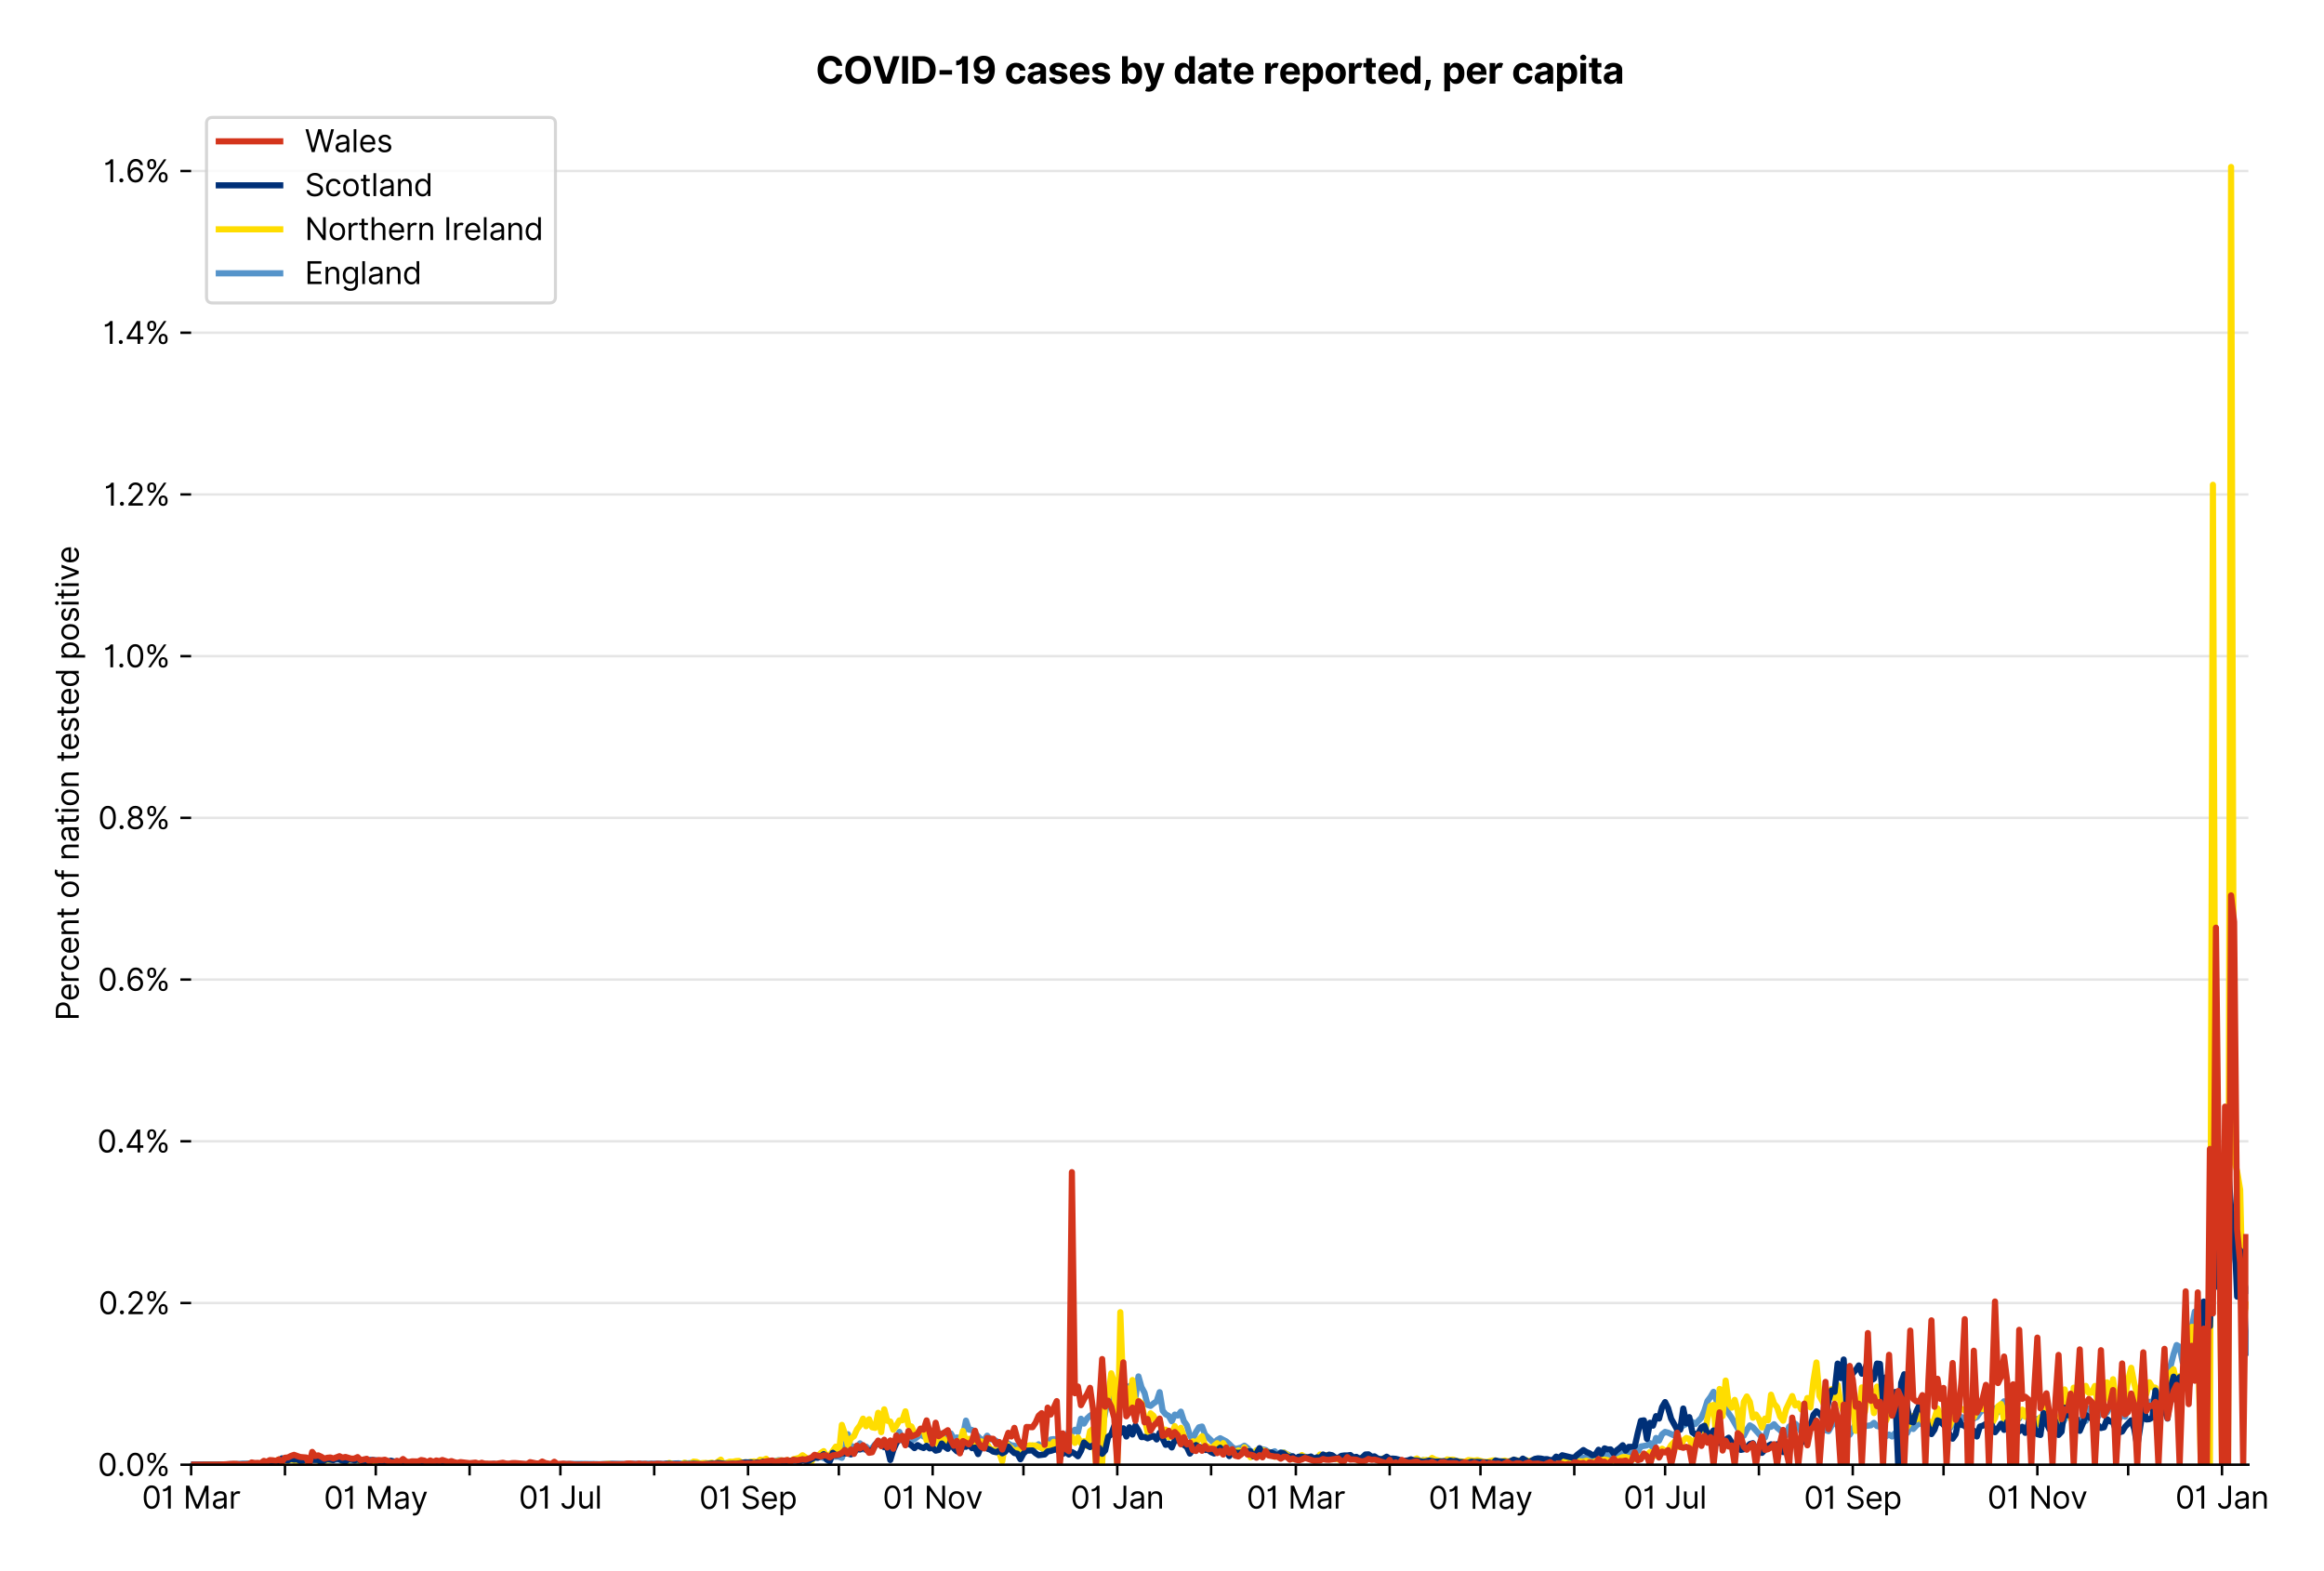 <?xml version="1.0" encoding="utf-8" standalone="no"?>
<!DOCTYPE svg PUBLIC "-//W3C//DTD SVG 1.1//EN"
  "http://www.w3.org/Graphics/SVG/1.1/DTD/svg11.dtd">
<svg xmlns:xlink="http://www.w3.org/1999/xlink" viewBox="0 0 756.42 511.234" xmlns="http://www.w3.org/2000/svg" version="1.1">
 <defs>
  <style type="text/css">*{stroke-linejoin: round; stroke-linecap: butt}</style>
 </defs>
 <g id="figure_1">
  <g id="patch_1">
   <path d="M 0 511.234 
L 756.42 511.234 
L 756.42 0 
L 0 0 
z
" style="fill: #ffffff"/>
  </g>
  <g id="axes_1">
   <g id="patch_2">
    <path d="M 62.211 476.745 
L 731.811 476.745 
L 731.811 33.225 
L 62.211 33.225 
z
" style="fill: #ffffff"/>
   </g>
   <g id="matplotlib.axis_1">
    <g id="xtick_1">
     <g id="line2d_1">
      <defs>
       <path id="m7c6ef5d220" d="M 0 0 
L 0 3.5 
" style="stroke: #000000; stroke-width: 0.8"/>
      </defs>
      <g>
       <use xlink:href="#m7c6ef5d220" x="62.211" y="476.745" style="stroke: #000000; stroke-width: 0.8"/>
      </g>
     </g>
     <g id="text_1">
      <!-- 01 Mar -->
      <g transform="translate(46.174 491.018)scale(0.1 -0.1)">
       <defs>
        <path id="Inter-Regular-30" d="M 2000 -64 
Q 1230 -64 806 561 
Q 382 1186 382 2327 
Q 382 3459 809 4088 
Q 1236 4718 2000 4718 
Q 2764 4718 3191 4088 
Q 3618 3459 3618 2327 
Q 3618 1186 3194 561 
Q 2771 -64 2000 -64 
z
M 2000 436 
Q 2509 436 2791 927 
Q 3073 1418 3073 2327 
Q 3073 3234 2789 3730 
Q 2505 4227 2000 4227 
Q 1496 4227 1211 3730 
Q 927 3234 927 2327 
Q 927 1418 1210 927 
Q 1493 436 2000 436 
z
" transform="scale(0.016)"/>
        <path id="Inter-Regular-31" d="M 1973 4655 
L 1973 0 
L 1409 0 
L 1409 3836 
L 1373 3836 
Q 1341 3773 1209 3692 
Q 1077 3611 868 3551 
Q 659 3491 391 3491 
L 391 3964 
Q 661 3964 859 4061 
Q 1057 4159 1190 4291 
Q 1323 4423 1392 4529 
Q 1461 4636 1473 4655 
L 1973 4655 
z
" transform="scale(0.016)"/>
        <path id="Inter-Regular-20" transform="scale(0.016)"/>
        <path id="Inter-Regular-4d" d="M 564 4655 
L 1236 4655 
L 2818 791 
L 2873 791 
L 4455 4655 
L 5127 4655 
L 5127 0 
L 4600 0 
L 4600 3536 
L 4555 3536 
L 3100 0 
L 2591 0 
L 1136 3536 
L 1091 3536 
L 1091 0 
L 564 0 
L 564 4655 
z
" transform="scale(0.016)"/>
        <path id="Inter-Regular-61" d="M 1518 -82 
Q 1186 -82 916 44 
Q 646 170 486 410 
Q 327 650 327 991 
Q 327 1291 445 1478 
Q 564 1666 761 1773 
Q 959 1880 1199 1933 
Q 1439 1986 1682 2018 
Q 2000 2059 2199 2080 
Q 2398 2102 2490 2154 
Q 2582 2207 2582 2336 
L 2582 2355 
Q 2582 2691 2399 2877 
Q 2216 3064 1846 3064 
Q 1461 3064 1243 2895 
Q 1025 2727 936 2536 
L 427 2718 
Q 564 3036 792 3214 
Q 1021 3393 1292 3464 
Q 1564 3536 1827 3536 
Q 1996 3536 2215 3496 
Q 2434 3457 2640 3334 
Q 2846 3211 2982 2963 
Q 3118 2716 3118 2300 
L 3118 0 
L 2582 0 
L 2582 473 
L 2555 473 
Q 2500 359 2373 229 
Q 2246 100 2034 9 
Q 1823 -82 1518 -82 
z
M 1600 400 
Q 1918 400 2137 525 
Q 2357 650 2469 847 
Q 2582 1045 2582 1264 
L 2582 1755 
Q 2548 1714 2433 1681 
Q 2318 1648 2169 1624 
Q 2021 1600 1881 1583 
Q 1741 1566 1655 1555 
Q 1446 1527 1265 1467 
Q 1084 1407 974 1287 
Q 864 1168 864 964 
Q 864 684 1072 542 
Q 1280 400 1600 400 
z
" transform="scale(0.016)"/>
        <path id="Inter-Regular-72" d="M 491 0 
L 491 3491 
L 1009 3491 
L 1009 2964 
L 1046 2964 
Q 1139 3223 1389 3384 
Q 1639 3545 1955 3545 
Q 2100 3545 2209 3511 
Q 2318 3477 2400 3418 
L 2218 2964 
Q 2161 2993 2085 3010 
Q 2009 3027 1909 3027 
Q 1527 3027 1277 2794 
Q 1027 2561 1027 2209 
L 1027 0 
L 491 0 
z
" transform="scale(0.016)"/>
       </defs>
       <use xlink:href="#Inter-Regular-30"/>
       <use xlink:href="#Inter-Regular-31" x="62.5"/>
       <use xlink:href="#Inter-Regular-20" x="106.676"/>
       <use xlink:href="#Inter-Regular-4d" x="134.801"/>
       <use xlink:href="#Inter-Regular-61" x="225.994"/>
       <use xlink:href="#Inter-Regular-72" x="282.386"/>
      </g>
     </g>
    </g>
    <g id="xtick_2">
     <g id="line2d_2">
      <g>
       <use xlink:href="#m7c6ef5d220" x="92.749" y="476.745" style="stroke: #000000; stroke-width: 0.8"/>
      </g>
     </g>
    </g>
    <g id="xtick_3">
     <g id="line2d_3">
      <g>
       <use xlink:href="#m7c6ef5d220" x="122.303" y="476.745" style="stroke: #000000; stroke-width: 0.8"/>
      </g>
     </g>
     <g id="text_2">
      <!-- 01 May -->
      <g transform="translate(105.4 491.117)scale(0.1 -0.1)">
       <defs>
        <path id="Inter-Regular-79" d="M 818 -1355 
Q 682 -1355 575 -1333 
Q 468 -1311 427 -1291 
L 564 -818 
Q 857 -893 1053 -814 
Q 1250 -736 1391 -345 
L 1509 -18 
L 218 3491 
L 800 3491 
L 1764 709 
L 1800 709 
L 2764 3491 
L 3346 3491 
L 1846 -564 
Q 1550 -1355 818 -1355 
z
" transform="scale(0.016)"/>
       </defs>
       <use xlink:href="#Inter-Regular-30"/>
       <use xlink:href="#Inter-Regular-31" x="62.5"/>
       <use xlink:href="#Inter-Regular-20" x="106.676"/>
       <use xlink:href="#Inter-Regular-4d" x="134.801"/>
       <use xlink:href="#Inter-Regular-61" x="225.994"/>
       <use xlink:href="#Inter-Regular-79" x="282.386"/>
      </g>
     </g>
    </g>
    <g id="xtick_4">
     <g id="line2d_4">
      <g>
       <use xlink:href="#m7c6ef5d220" x="152.841" y="476.745" style="stroke: #000000; stroke-width: 0.8"/>
      </g>
     </g>
    </g>
    <g id="xtick_5">
     <g id="line2d_5">
      <g>
       <use xlink:href="#m7c6ef5d220" x="182.394" y="476.745" style="stroke: #000000; stroke-width: 0.8"/>
      </g>
     </g>
     <g id="text_3">
      <!-- 01 Jul -->
      <g transform="translate(168.851 491.018)scale(0.1 -0.1)">
       <defs>
        <path id="Inter-Regular-4a" d="M 2346 4655 
L 2909 4655 
L 2909 1327 
Q 2909 657 2549 296 
Q 2189 -64 1582 -64 
Q 1200 -64 902 76 
Q 605 216 434 475 
Q 264 734 264 1091 
L 818 1091 
Q 818 795 1034 615 
Q 1250 436 1582 436 
Q 1948 436 2147 664 
Q 2346 893 2346 1327 
L 2346 4655 
z
" transform="scale(0.016)"/>
        <path id="Inter-Regular-75" d="M 2691 1427 
L 2691 3491 
L 3227 3491 
L 3227 0 
L 2691 0 
L 2691 591 
L 2655 591 
Q 2532 325 2273 140 
Q 2014 -45 1618 -45 
Q 1127 -45 809 280 
Q 491 605 491 1273 
L 491 3491 
L 1027 3491 
L 1027 1309 
Q 1027 927 1242 700 
Q 1457 473 1791 473 
Q 1991 473 2199 575 
Q 2407 677 2549 888 
Q 2691 1100 2691 1427 
z
" transform="scale(0.016)"/>
        <path id="Inter-Regular-6c" d="M 1027 4655 
L 1027 0 
L 491 0 
L 491 4655 
L 1027 4655 
z
" transform="scale(0.016)"/>
       </defs>
       <use xlink:href="#Inter-Regular-30"/>
       <use xlink:href="#Inter-Regular-31" x="62.5"/>
       <use xlink:href="#Inter-Regular-20" x="106.676"/>
       <use xlink:href="#Inter-Regular-4a" x="134.801"/>
       <use xlink:href="#Inter-Regular-75" x="189.063"/>
       <use xlink:href="#Inter-Regular-6c" x="247.159"/>
      </g>
     </g>
    </g>
    <g id="xtick_6">
     <g id="line2d_6">
      <g>
       <use xlink:href="#m7c6ef5d220" x="212.933" y="476.745" style="stroke: #000000; stroke-width: 0.8"/>
      </g>
     </g>
    </g>
    <g id="xtick_7">
     <g id="line2d_7">
      <g>
       <use xlink:href="#m7c6ef5d220" x="243.471" y="476.745" style="stroke: #000000; stroke-width: 0.8"/>
      </g>
     </g>
     <g id="text_4">
      <!-- 01 Sep -->
      <g transform="translate(227.584 491.117)scale(0.1 -0.1)">
       <defs>
        <path id="Inter-Regular-53" d="M 3109 3491 
Q 3068 3836 2777 4027 
Q 2486 4218 2064 4218 
Q 1600 4218 1318 3999 
Q 1036 3780 1036 3445 
Q 1036 3195 1189 3042 
Q 1343 2889 1553 2803 
Q 1764 2718 1936 2673 
L 2409 2545 
Q 2591 2498 2815 2414 
Q 3039 2330 3244 2185 
Q 3450 2041 3584 1816 
Q 3718 1591 3718 1264 
Q 3718 886 3521 581 
Q 3325 277 2949 97 
Q 2573 -82 2036 -82 
Q 1286 -82 845 272 
Q 405 627 364 1200 
L 946 1200 
Q 968 936 1124 764 
Q 1280 593 1519 510 
Q 1759 427 2036 427 
Q 2359 427 2616 533 
Q 2873 639 3023 828 
Q 3173 1018 3173 1273 
Q 3173 1505 3043 1650 
Q 2914 1795 2702 1886 
Q 2491 1977 2246 2045 
L 1673 2209 
Q 1127 2366 809 2657 
Q 491 2948 491 3418 
Q 491 3809 703 4101 
Q 916 4393 1276 4555 
Q 1636 4718 2082 4718 
Q 2532 4718 2882 4558 
Q 3232 4398 3437 4120 
Q 3643 3843 3655 3491 
L 3109 3491 
z
" transform="scale(0.016)"/>
        <path id="Inter-Regular-65" d="M 1955 -73 
Q 1450 -73 1085 151 
Q 721 375 524 778 
Q 327 1182 327 1718 
Q 327 2255 524 2665 
Q 721 3075 1074 3305 
Q 1427 3536 1900 3536 
Q 2173 3536 2439 3445 
Q 2705 3355 2923 3151 
Q 3141 2948 3270 2614 
Q 3400 2280 3400 1791 
L 3400 1564 
L 866 1564 
Q 884 1005 1183 707 
Q 1482 409 1955 409 
Q 2271 409 2498 545 
Q 2725 682 2827 955 
L 3346 809 
Q 3223 414 2854 170 
Q 2486 -73 1955 -73 
z
M 866 2027 
L 2855 2027 
Q 2855 2470 2595 2762 
Q 2336 3055 1900 3055 
Q 1593 3055 1368 2911 
Q 1143 2768 1013 2533 
Q 884 2298 866 2027 
z
" transform="scale(0.016)"/>
        <path id="Inter-Regular-70" d="M 491 -1309 
L 491 3491 
L 1009 3491 
L 1009 2936 
L 1073 2936 
Q 1132 3027 1237 3169 
Q 1343 3311 1542 3423 
Q 1741 3536 2082 3536 
Q 2523 3536 2859 3315 
Q 3196 3095 3384 2690 
Q 3573 2286 3573 1736 
Q 3573 1182 3384 776 
Q 3196 370 2861 148 
Q 2527 -73 2091 -73 
Q 1755 -73 1552 39 
Q 1350 152 1241 296 
Q 1132 441 1073 536 
L 1027 536 
L 1027 -1309 
L 491 -1309 
z
M 1018 1745 
Q 1018 1152 1276 780 
Q 1534 409 2018 409 
Q 2355 409 2581 587 
Q 2807 766 2921 1069 
Q 3036 1373 3036 1745 
Q 3036 2114 2923 2410 
Q 2811 2707 2585 2881 
Q 2359 3055 2018 3055 
Q 1527 3055 1272 2693 
Q 1018 2332 1018 1745 
z
" transform="scale(0.016)"/>
       </defs>
       <use xlink:href="#Inter-Regular-30"/>
       <use xlink:href="#Inter-Regular-31" x="62.5"/>
       <use xlink:href="#Inter-Regular-20" x="106.676"/>
       <use xlink:href="#Inter-Regular-53" x="134.801"/>
       <use xlink:href="#Inter-Regular-65" x="198.58"/>
       <use xlink:href="#Inter-Regular-70" x="256.818"/>
      </g>
     </g>
    </g>
    <g id="xtick_8">
     <g id="line2d_8">
      <g>
       <use xlink:href="#m7c6ef5d220" x="273.025" y="476.745" style="stroke: #000000; stroke-width: 0.8"/>
      </g>
     </g>
    </g>
    <g id="xtick_9">
     <g id="line2d_9">
      <g>
       <use xlink:href="#m7c6ef5d220" x="303.563" y="476.745" style="stroke: #000000; stroke-width: 0.8"/>
      </g>
     </g>
     <g id="text_5">
      <!-- 01 Nov -->
      <g transform="translate(287.292 491.018)scale(0.1 -0.1)">
       <defs>
        <path id="Inter-Regular-4e" d="M 4255 4655 
L 4255 0 
L 3709 0 
L 1173 3655 
L 1127 3655 
L 1127 0 
L 564 0 
L 564 4655 
L 1109 4655 
L 3655 991 
L 3700 991 
L 3700 4655 
L 4255 4655 
z
" transform="scale(0.016)"/>
        <path id="Inter-Regular-6f" d="M 1909 -73 
Q 1436 -73 1080 152 
Q 725 377 526 781 
Q 327 1186 327 1727 
Q 327 2273 526 2679 
Q 725 3086 1080 3311 
Q 1436 3536 1909 3536 
Q 2382 3536 2737 3311 
Q 3093 3086 3292 2679 
Q 3491 2273 3491 1727 
Q 3491 1186 3292 781 
Q 3093 377 2737 152 
Q 2382 -73 1909 -73 
z
M 1909 409 
Q 2268 409 2500 593 
Q 2732 777 2843 1077 
Q 2955 1377 2955 1727 
Q 2955 2077 2843 2379 
Q 2732 2682 2500 2868 
Q 2268 3055 1909 3055 
Q 1550 3055 1318 2868 
Q 1086 2682 975 2379 
Q 864 2077 864 1727 
Q 864 1377 975 1077 
Q 1086 777 1318 593 
Q 1550 409 1909 409 
z
" transform="scale(0.016)"/>
        <path id="Inter-Regular-76" d="M 3346 3491 
L 2055 0 
L 1509 0 
L 218 3491 
L 800 3491 
L 1764 709 
L 1800 709 
L 2764 3491 
L 3346 3491 
z
" transform="scale(0.016)"/>
       </defs>
       <use xlink:href="#Inter-Regular-30"/>
       <use xlink:href="#Inter-Regular-31" x="62.5"/>
       <use xlink:href="#Inter-Regular-20" x="106.676"/>
       <use xlink:href="#Inter-Regular-4e" x="134.801"/>
       <use xlink:href="#Inter-Regular-6f" x="210.085"/>
       <use xlink:href="#Inter-Regular-76" x="269.744"/>
      </g>
     </g>
    </g>
    <g id="xtick_10">
     <g id="line2d_10">
      <g>
       <use xlink:href="#m7c6ef5d220" x="333.116" y="476.745" style="stroke: #000000; stroke-width: 0.8"/>
      </g>
     </g>
    </g>
    <g id="xtick_11">
     <g id="line2d_11">
      <g>
       <use xlink:href="#m7c6ef5d220" x="363.655" y="476.745" style="stroke: #000000; stroke-width: 0.8"/>
      </g>
     </g>
     <g id="text_6">
      <!-- 01 Jan -->
      <g transform="translate(348.456 491.018)scale(0.1 -0.1)">
       <defs>
        <path id="Inter-Regular-6e" d="M 1027 2100 
L 1027 0 
L 491 0 
L 491 3491 
L 1009 3491 
L 1009 2945 
L 1055 2945 
Q 1177 3211 1427 3373 
Q 1677 3536 2073 3536 
Q 2602 3536 2928 3211 
Q 3255 2886 3255 2218 
L 3255 0 
L 2718 0 
L 2718 2182 
Q 2718 2593 2504 2824 
Q 2291 3055 1918 3055 
Q 1534 3055 1280 2806 
Q 1027 2557 1027 2100 
z
" transform="scale(0.016)"/>
       </defs>
       <use xlink:href="#Inter-Regular-30"/>
       <use xlink:href="#Inter-Regular-31" x="62.5"/>
       <use xlink:href="#Inter-Regular-20" x="106.676"/>
       <use xlink:href="#Inter-Regular-4a" x="134.801"/>
       <use xlink:href="#Inter-Regular-61" x="189.063"/>
       <use xlink:href="#Inter-Regular-6e" x="245.455"/>
      </g>
     </g>
    </g>
    <g id="xtick_12">
     <g id="line2d_12">
      <g>
       <use xlink:href="#m7c6ef5d220" x="394.193" y="476.745" style="stroke: #000000; stroke-width: 0.8"/>
      </g>
     </g>
    </g>
    <g id="xtick_13">
     <g id="line2d_13">
      <g>
       <use xlink:href="#m7c6ef5d220" x="421.776" y="476.745" style="stroke: #000000; stroke-width: 0.8"/>
      </g>
     </g>
     <g id="text_7">
      <!-- 01 Mar -->
      <g transform="translate(405.74 491.018)scale(0.1 -0.1)">
       <use xlink:href="#Inter-Regular-30"/>
       <use xlink:href="#Inter-Regular-31" x="62.5"/>
       <use xlink:href="#Inter-Regular-20" x="106.676"/>
       <use xlink:href="#Inter-Regular-4d" x="134.801"/>
       <use xlink:href="#Inter-Regular-61" x="225.994"/>
       <use xlink:href="#Inter-Regular-72" x="282.386"/>
      </g>
     </g>
    </g>
    <g id="xtick_14">
     <g id="line2d_14">
      <g>
       <use xlink:href="#m7c6ef5d220" x="452.315" y="476.745" style="stroke: #000000; stroke-width: 0.8"/>
      </g>
     </g>
    </g>
    <g id="xtick_15">
     <g id="line2d_15">
      <g>
       <use xlink:href="#m7c6ef5d220" x="481.868" y="476.745" style="stroke: #000000; stroke-width: 0.8"/>
      </g>
     </g>
     <g id="text_8">
      <!-- 01 May -->
      <g transform="translate(464.965 491.117)scale(0.1 -0.1)">
       <use xlink:href="#Inter-Regular-30"/>
       <use xlink:href="#Inter-Regular-31" x="62.5"/>
       <use xlink:href="#Inter-Regular-20" x="106.676"/>
       <use xlink:href="#Inter-Regular-4d" x="134.801"/>
       <use xlink:href="#Inter-Regular-61" x="225.994"/>
       <use xlink:href="#Inter-Regular-79" x="282.386"/>
      </g>
     </g>
    </g>
    <g id="xtick_16">
     <g id="line2d_16">
      <g>
       <use xlink:href="#m7c6ef5d220" x="512.407" y="476.745" style="stroke: #000000; stroke-width: 0.8"/>
      </g>
     </g>
    </g>
    <g id="xtick_17">
     <g id="line2d_17">
      <g>
       <use xlink:href="#m7c6ef5d220" x="541.96" y="476.745" style="stroke: #000000; stroke-width: 0.8"/>
      </g>
     </g>
     <g id="text_9">
      <!-- 01 Jul -->
      <g transform="translate(528.416 491.018)scale(0.1 -0.1)">
       <use xlink:href="#Inter-Regular-30"/>
       <use xlink:href="#Inter-Regular-31" x="62.5"/>
       <use xlink:href="#Inter-Regular-20" x="106.676"/>
       <use xlink:href="#Inter-Regular-4a" x="134.801"/>
       <use xlink:href="#Inter-Regular-75" x="189.063"/>
       <use xlink:href="#Inter-Regular-6c" x="247.159"/>
      </g>
     </g>
    </g>
    <g id="xtick_18">
     <g id="line2d_18">
      <g>
       <use xlink:href="#m7c6ef5d220" x="572.498" y="476.745" style="stroke: #000000; stroke-width: 0.8"/>
      </g>
     </g>
    </g>
    <g id="xtick_19">
     <g id="line2d_19">
      <g>
       <use xlink:href="#m7c6ef5d220" x="603.037" y="476.745" style="stroke: #000000; stroke-width: 0.8"/>
      </g>
     </g>
     <g id="text_10">
      <!-- 01 Sep -->
      <g transform="translate(587.149 491.117)scale(0.1 -0.1)">
       <use xlink:href="#Inter-Regular-30"/>
       <use xlink:href="#Inter-Regular-31" x="62.5"/>
       <use xlink:href="#Inter-Regular-20" x="106.676"/>
       <use xlink:href="#Inter-Regular-53" x="134.801"/>
       <use xlink:href="#Inter-Regular-65" x="198.58"/>
       <use xlink:href="#Inter-Regular-70" x="256.818"/>
      </g>
     </g>
    </g>
    <g id="xtick_20">
     <g id="line2d_20">
      <g>
       <use xlink:href="#m7c6ef5d220" x="632.59" y="476.745" style="stroke: #000000; stroke-width: 0.8"/>
      </g>
     </g>
    </g>
    <g id="xtick_21">
     <g id="line2d_21">
      <g>
       <use xlink:href="#m7c6ef5d220" x="663.129" y="476.745" style="stroke: #000000; stroke-width: 0.8"/>
      </g>
     </g>
     <g id="text_11">
      <!-- 01 Nov -->
      <g transform="translate(646.857 491.018)scale(0.1 -0.1)">
       <use xlink:href="#Inter-Regular-30"/>
       <use xlink:href="#Inter-Regular-31" x="62.5"/>
       <use xlink:href="#Inter-Regular-20" x="106.676"/>
       <use xlink:href="#Inter-Regular-4e" x="134.801"/>
       <use xlink:href="#Inter-Regular-6f" x="210.085"/>
       <use xlink:href="#Inter-Regular-76" x="269.744"/>
      </g>
     </g>
    </g>
    <g id="xtick_22">
     <g id="line2d_22">
      <g>
       <use xlink:href="#m7c6ef5d220" x="692.682" y="476.745" style="stroke: #000000; stroke-width: 0.8"/>
      </g>
     </g>
    </g>
    <g id="xtick_23">
     <g id="line2d_23">
      <g>
       <use xlink:href="#m7c6ef5d220" x="723.22" y="476.745" style="stroke: #000000; stroke-width: 0.8"/>
      </g>
     </g>
     <g id="text_12">
      <!-- 01 Jan -->
      <g transform="translate(708.021 491.018)scale(0.1 -0.1)">
       <use xlink:href="#Inter-Regular-30"/>
       <use xlink:href="#Inter-Regular-31" x="62.5"/>
       <use xlink:href="#Inter-Regular-20" x="106.676"/>
       <use xlink:href="#Inter-Regular-4a" x="134.801"/>
       <use xlink:href="#Inter-Regular-61" x="189.063"/>
       <use xlink:href="#Inter-Regular-6e" x="245.455"/>
      </g>
     </g>
    </g>
   </g>
   <g id="matplotlib.axis_2">
    <g id="ytick_1">
     <g id="line2d_24">
      <path d="M 62.211 476.745 
L 731.811 476.745 
" clip-path="url(#pc2f631e693)" style="fill: none; stroke: #e5e5e5; stroke-width: 0.8; stroke-linecap: square"/>
     </g>
     <g id="line2d_25">
      <defs>
       <path id="me6182508c3" d="M 0 0 
L -3.5 0 
" style="stroke: #000000; stroke-width: 0.8"/>
      </defs>
      <g>
       <use xlink:href="#me6182508c3" x="62.211" y="476.745" style="stroke: #000000; stroke-width: 0.8"/>
      </g>
     </g>
     <g id="text_13">
      <!-- 0.0% -->
      <g transform="translate(31.83 480.382)scale(0.1 -0.1)">
       <defs>
        <path id="Inter-Regular-2e" d="M 882 -36 
Q 714 -36 593 84 
Q 473 205 473 373 
Q 473 541 593 661 
Q 714 782 882 782 
Q 1050 782 1170 661 
Q 1291 541 1291 373 
Q 1291 205 1170 84 
Q 1050 -36 882 -36 
z
" transform="scale(0.016)"/>
        <path id="Inter-Regular-25" d="M 2855 873 
L 2855 1118 
Q 2855 1373 2960 1585 
Q 3066 1798 3269 1926 
Q 3473 2055 3764 2055 
Q 4059 2055 4259 1926 
Q 4459 1798 4561 1585 
Q 4664 1373 4664 1118 
L 4664 873 
Q 4664 618 4560 405 
Q 4457 193 4256 64 
Q 4055 -64 3764 -64 
Q 3468 -64 3266 64 
Q 3064 193 2959 405 
Q 2855 618 2855 873 
z
M 536 3536 
L 536 3782 
Q 536 4036 642 4248 
Q 748 4461 951 4589 
Q 1155 4718 1446 4718 
Q 1741 4718 1941 4589 
Q 2141 4461 2243 4248 
Q 2346 4036 2346 3782 
L 2346 3536 
Q 2346 3282 2242 3069 
Q 2139 2857 1937 2728 
Q 1736 2600 1446 2600 
Q 1150 2600 948 2728 
Q 746 2857 641 3069 
Q 536 3282 536 3536 
z
M 709 0 
L 3909 4655 
L 4427 4655 
L 1227 0 
L 709 0 
z
M 3318 1118 
L 3318 873 
Q 3318 661 3418 494 
Q 3518 327 3764 327 
Q 4002 327 4101 494 
Q 4200 661 4200 873 
L 4200 1118 
Q 4200 1330 4104 1497 
Q 4009 1664 3764 1664 
Q 3525 1664 3421 1497 
Q 3318 1330 3318 1118 
z
M 1000 3782 
L 1000 3536 
Q 1000 3325 1100 3158 
Q 1200 2991 1446 2991 
Q 1684 2991 1783 3158 
Q 1882 3325 1882 3536 
L 1882 3782 
Q 1882 3993 1786 4160 
Q 1691 4327 1446 4327 
Q 1207 4327 1103 4160 
Q 1000 3993 1000 3782 
z
" transform="scale(0.016)"/>
       </defs>
       <use xlink:href="#Inter-Regular-30"/>
       <use xlink:href="#Inter-Regular-2e" x="62.5"/>
       <use xlink:href="#Inter-Regular-30" x="90.057"/>
       <use xlink:href="#Inter-Regular-25" x="152.557"/>
      </g>
     </g>
    </g>
    <g id="ytick_2">
     <g id="line2d_26">
      <path d="M 62.211 424.11 
L 731.811 424.11 
" clip-path="url(#pc2f631e693)" style="fill: none; stroke: #e5e5e5; stroke-width: 0.8; stroke-linecap: square"/>
     </g>
     <g id="line2d_27">
      <g>
       <use xlink:href="#me6182508c3" x="62.211" y="424.11" style="stroke: #000000; stroke-width: 0.8"/>
      </g>
     </g>
     <g id="text_14">
      <!-- 0.2% -->
      <g transform="translate(32.028 427.746)scale(0.1 -0.1)">
       <defs>
        <path id="Inter-Regular-32" d="M 482 0 
L 482 409 
L 2018 2091 
Q 2289 2386 2464 2605 
Q 2639 2825 2724 3019 
Q 2809 3214 2809 3427 
Q 2809 3795 2553 4011 
Q 2298 4227 1918 4227 
Q 1514 4227 1275 3985 
Q 1036 3743 1036 3345 
L 500 3345 
Q 500 3755 688 4064 
Q 877 4373 1203 4545 
Q 1530 4718 1936 4718 
Q 2346 4718 2661 4545 
Q 2977 4373 3156 4079 
Q 3336 3786 3336 3427 
Q 3336 3170 3244 2926 
Q 3152 2682 2926 2383 
Q 2700 2084 2300 1655 
L 1255 536 
L 1255 500 
L 3418 500 
L 3418 0 
L 482 0 
z
" transform="scale(0.016)"/>
       </defs>
       <use xlink:href="#Inter-Regular-30"/>
       <use xlink:href="#Inter-Regular-2e" x="62.5"/>
       <use xlink:href="#Inter-Regular-32" x="90.057"/>
       <use xlink:href="#Inter-Regular-25" x="150.568"/>
      </g>
     </g>
    </g>
    <g id="ytick_3">
     <g id="line2d_28">
      <path d="M 62.211 371.474 
L 731.811 371.474 
" clip-path="url(#pc2f631e693)" style="fill: none; stroke: #e5e5e5; stroke-width: 0.8; stroke-linecap: square"/>
     </g>
     <g id="line2d_29">
      <g>
       <use xlink:href="#me6182508c3" x="62.211" y="371.474" style="stroke: #000000; stroke-width: 0.8"/>
      </g>
     </g>
     <g id="text_15">
      <!-- 0.4% -->
      <g transform="translate(31.659 375.111)scale(0.1 -0.1)">
       <defs>
        <path id="Inter-Regular-34" d="M 373 955 
L 373 1418 
L 2418 4655 
L 3100 4655 
L 3100 1455 
L 3736 1455 
L 3736 955 
L 3100 955 
L 3100 0 
L 2564 0 
L 2564 955 
L 373 955 
z
M 2564 1455 
L 2564 3936 
L 2527 3936 
L 982 1491 
L 982 1455 
L 2564 1455 
z
" transform="scale(0.016)"/>
       </defs>
       <use xlink:href="#Inter-Regular-30"/>
       <use xlink:href="#Inter-Regular-2e" x="62.5"/>
       <use xlink:href="#Inter-Regular-34" x="90.057"/>
       <use xlink:href="#Inter-Regular-25" x="154.261"/>
      </g>
     </g>
    </g>
    <g id="ytick_4">
     <g id="line2d_30">
      <path d="M 62.211 318.839 
L 731.811 318.839 
" clip-path="url(#pc2f631e693)" style="fill: none; stroke: #e5e5e5; stroke-width: 0.8; stroke-linecap: square"/>
     </g>
     <g id="line2d_31">
      <g>
       <use xlink:href="#me6182508c3" x="62.211" y="318.839" style="stroke: #000000; stroke-width: 0.8"/>
      </g>
     </g>
     <g id="text_16">
      <!-- 0.6% -->
      <g transform="translate(31.844 322.476)scale(0.1 -0.1)">
       <defs>
        <path id="Inter-Regular-36" d="M 2027 -64 
Q 1741 -59 1454 45 
Q 1168 150 932 399 
Q 696 648 552 1074 
Q 409 1500 409 2145 
Q 409 3386 861 4056 
Q 1314 4727 2100 4727 
Q 2686 4727 3073 4384 
Q 3461 4041 3546 3491 
L 2991 3491 
Q 2914 3811 2691 4019 
Q 2468 4227 2100 4227 
Q 1559 4227 1249 3755 
Q 939 3284 936 2427 
L 973 2427 
Q 1164 2716 1461 2880 
Q 1759 3045 2118 3045 
Q 2518 3045 2850 2846 
Q 3182 2648 3382 2299 
Q 3582 1950 3582 1500 
Q 3582 1068 3389 710 
Q 3196 352 2847 142 
Q 2498 -68 2027 -64 
z
M 2027 436 
Q 2314 436 2542 579 
Q 2771 723 2903 964 
Q 3036 1205 3036 1500 
Q 3036 1789 2908 2026 
Q 2780 2264 2556 2404 
Q 2332 2545 2046 2545 
Q 1757 2545 1525 2397 
Q 1293 2250 1157 2010 
Q 1021 1770 1018 1491 
Q 1018 1214 1149 973 
Q 1280 732 1508 584 
Q 1736 436 2027 436 
z
" transform="scale(0.016)"/>
       </defs>
       <use xlink:href="#Inter-Regular-30"/>
       <use xlink:href="#Inter-Regular-2e" x="62.5"/>
       <use xlink:href="#Inter-Regular-36" x="90.057"/>
       <use xlink:href="#Inter-Regular-25" x="152.415"/>
      </g>
     </g>
    </g>
    <g id="ytick_5">
     <g id="line2d_32">
      <path d="M 62.211 266.203 
L 731.811 266.203 
" clip-path="url(#pc2f631e693)" style="fill: none; stroke: #e5e5e5; stroke-width: 0.8; stroke-linecap: square"/>
     </g>
     <g id="line2d_33">
      <g>
       <use xlink:href="#me6182508c3" x="62.211" y="266.203" style="stroke: #000000; stroke-width: 0.8"/>
      </g>
     </g>
     <g id="text_17">
      <!-- 0.8% -->
      <g transform="translate(31.914 269.84)scale(0.1 -0.1)">
       <defs>
        <path id="Inter-Regular-38" d="M 1973 -64 
Q 1505 -64 1147 103 
Q 789 270 589 564 
Q 389 859 391 1236 
Q 389 1532 507 1783 
Q 625 2034 830 2203 
Q 1036 2373 1291 2418 
L 1291 2445 
Q 957 2532 759 2821 
Q 561 3111 564 3482 
Q 561 3836 743 4115 
Q 925 4395 1244 4556 
Q 1564 4718 1973 4718 
Q 2377 4718 2695 4556 
Q 3014 4395 3197 4115 
Q 3380 3836 3382 3482 
Q 3380 3111 3181 2821 
Q 2982 2532 2655 2445 
L 2655 2418 
Q 2907 2373 3109 2203 
Q 3311 2034 3431 1783 
Q 3552 1532 3555 1236 
Q 3552 859 3351 564 
Q 3150 270 2794 103 
Q 2439 -64 1973 -64 
z
M 1973 436 
Q 2446 436 2722 662 
Q 2998 889 3000 1264 
Q 2998 1527 2864 1729 
Q 2730 1932 2499 2048 
Q 2268 2164 1973 2164 
Q 1675 2164 1442 2048 
Q 1209 1932 1076 1729 
Q 943 1527 946 1264 
Q 943 889 1218 662 
Q 1493 436 1973 436 
z
M 1973 2645 
Q 2348 2645 2591 2864 
Q 2834 3084 2836 3445 
Q 2834 3800 2596 4013 
Q 2359 4227 1973 4227 
Q 1582 4227 1344 4013 
Q 1107 3800 1109 3445 
Q 1107 3084 1349 2864 
Q 1591 2645 1973 2645 
z
" transform="scale(0.016)"/>
       </defs>
       <use xlink:href="#Inter-Regular-30"/>
       <use xlink:href="#Inter-Regular-2e" x="62.5"/>
       <use xlink:href="#Inter-Regular-38" x="90.057"/>
       <use xlink:href="#Inter-Regular-25" x="151.705"/>
      </g>
     </g>
    </g>
    <g id="ytick_6">
     <g id="line2d_34">
      <path d="M 62.211 213.568 
L 731.811 213.568 
" clip-path="url(#pc2f631e693)" style="fill: none; stroke: #e5e5e5; stroke-width: 0.8; stroke-linecap: square"/>
     </g>
     <g id="line2d_35">
      <g>
       <use xlink:href="#me6182508c3" x="62.211" y="213.568" style="stroke: #000000; stroke-width: 0.8"/>
      </g>
     </g>
     <g id="text_18">
      <!-- 1.0% -->
      <g transform="translate(33.663 217.205)scale(0.1 -0.1)">
       <use xlink:href="#Inter-Regular-31"/>
       <use xlink:href="#Inter-Regular-2e" x="44.176"/>
       <use xlink:href="#Inter-Regular-30" x="71.733"/>
       <use xlink:href="#Inter-Regular-25" x="134.233"/>
      </g>
     </g>
    </g>
    <g id="ytick_7">
     <g id="line2d_36">
      <path d="M 62.211 160.933 
L 731.811 160.933 
" clip-path="url(#pc2f631e693)" style="fill: none; stroke: #e5e5e5; stroke-width: 0.8; stroke-linecap: square"/>
     </g>
     <g id="line2d_37">
      <g>
       <use xlink:href="#me6182508c3" x="62.211" y="160.933" style="stroke: #000000; stroke-width: 0.8"/>
      </g>
     </g>
     <g id="text_19">
      <!-- 1.2% -->
      <g transform="translate(33.861 164.569)scale(0.1 -0.1)">
       <use xlink:href="#Inter-Regular-31"/>
       <use xlink:href="#Inter-Regular-2e" x="44.176"/>
       <use xlink:href="#Inter-Regular-32" x="71.733"/>
       <use xlink:href="#Inter-Regular-25" x="132.244"/>
      </g>
     </g>
    </g>
    <g id="ytick_8">
     <g id="line2d_38">
      <path d="M 62.211 108.297 
L 731.811 108.297 
" clip-path="url(#pc2f631e693)" style="fill: none; stroke: #e5e5e5; stroke-width: 0.8; stroke-linecap: square"/>
     </g>
     <g id="line2d_39">
      <g>
       <use xlink:href="#me6182508c3" x="62.211" y="108.297" style="stroke: #000000; stroke-width: 0.8"/>
      </g>
     </g>
     <g id="text_20">
      <!-- 1.4% -->
      <g transform="translate(33.492 111.934)scale(0.1 -0.1)">
       <use xlink:href="#Inter-Regular-31"/>
       <use xlink:href="#Inter-Regular-2e" x="44.176"/>
       <use xlink:href="#Inter-Regular-34" x="71.733"/>
       <use xlink:href="#Inter-Regular-25" x="135.938"/>
      </g>
     </g>
    </g>
    <g id="ytick_9">
     <g id="line2d_40">
      <path d="M 62.211 55.662 
L 731.811 55.662 
" clip-path="url(#pc2f631e693)" style="fill: none; stroke: #e5e5e5; stroke-width: 0.8; stroke-linecap: square"/>
     </g>
     <g id="line2d_41">
      <g>
       <use xlink:href="#me6182508c3" x="62.211" y="55.662" style="stroke: #000000; stroke-width: 0.8"/>
      </g>
     </g>
     <g id="text_21">
      <!-- 1.6% -->
      <g transform="translate(33.677 59.298)scale(0.1 -0.1)">
       <use xlink:href="#Inter-Regular-31"/>
       <use xlink:href="#Inter-Regular-2e" x="44.176"/>
       <use xlink:href="#Inter-Regular-36" x="71.733"/>
       <use xlink:href="#Inter-Regular-25" x="134.091"/>
      </g>
     </g>
    </g>
    <g id="text_22">
     <!-- Percent of nation tested positive -->
     <g transform="translate(25.614 332.215)rotate(-90)scale(0.1 -0.1)">
      <defs>
       <path id="Inter-Regular-50" d="M 564 0 
L 564 4655 
L 2136 4655 
Q 2684 4655 3033 4458 
Q 3382 4261 3550 3927 
Q 3718 3593 3718 3182 
Q 3718 2770 3551 2434 
Q 3384 2098 3036 1899 
Q 2689 1700 2146 1700 
L 1127 1700 
L 1127 0 
L 564 0 
z
M 1127 2200 
L 2127 2200 
Q 2689 2200 2926 2482 
Q 3164 2764 3164 3182 
Q 3164 3602 2925 3878 
Q 2686 4155 2118 4155 
L 1127 4155 
L 1127 2200 
z
" transform="scale(0.016)"/>
       <path id="Inter-Regular-63" d="M 1909 -73 
Q 1418 -73 1063 159 
Q 709 391 518 798 
Q 327 1205 327 1727 
Q 327 2259 524 2667 
Q 721 3075 1074 3305 
Q 1427 3536 1900 3536 
Q 2268 3536 2563 3400 
Q 2859 3264 3047 3018 
Q 3236 2773 3282 2445 
L 2746 2445 
Q 2684 2684 2474 2869 
Q 2264 3055 1909 3055 
Q 1439 3055 1151 2697 
Q 864 2339 864 1745 
Q 864 1139 1148 774 
Q 1432 409 1909 409 
Q 2223 409 2447 570 
Q 2671 732 2746 1018 
L 3282 1018 
Q 3236 709 3058 462 
Q 2880 216 2588 71 
Q 2296 -73 1909 -73 
z
" transform="scale(0.016)"/>
       <path id="Inter-Regular-74" d="M 2009 3491 
L 2009 3036 
L 1264 3036 
L 1264 1000 
Q 1264 773 1331 660 
Q 1398 548 1503 510 
Q 1609 473 1727 473 
Q 1816 473 1873 483 
Q 1930 493 1964 500 
L 2073 18 
Q 2018 -2 1920 -23 
Q 1823 -45 1673 -45 
Q 1446 -45 1228 52 
Q 1011 150 869 350 
Q 727 550 727 855 
L 727 3036 
L 200 3036 
L 200 3491 
L 727 3491 
L 727 4327 
L 1264 4327 
L 1264 3491 
L 2009 3491 
z
" transform="scale(0.016)"/>
       <path id="Inter-Regular-66" d="M 2046 3491 
L 2046 3036 
L 1264 3036 
L 1264 0 
L 727 0 
L 727 3036 
L 164 3036 
L 164 3491 
L 727 3491 
L 727 3973 
Q 727 4273 868 4473 
Q 1009 4673 1234 4773 
Q 1459 4873 1709 4873 
Q 1907 4873 2032 4841 
Q 2157 4809 2218 4782 
L 2064 4318 
Q 2023 4332 1951 4352 
Q 1880 4373 1764 4373 
Q 1498 4373 1381 4239 
Q 1264 4105 1264 3845 
L 1264 3491 
L 2046 3491 
z
" transform="scale(0.016)"/>
       <path id="Inter-Regular-69" d="M 491 0 
L 491 3491 
L 1027 3491 
L 1027 0 
L 491 0 
z
M 764 4073 
Q 607 4073 494 4179 
Q 382 4286 382 4436 
Q 382 4586 494 4693 
Q 607 4800 764 4800 
Q 921 4800 1033 4693 
Q 1146 4586 1146 4436 
Q 1146 4286 1033 4179 
Q 921 4073 764 4073 
z
" transform="scale(0.016)"/>
       <path id="Inter-Regular-73" d="M 2964 2709 
L 2482 2573 
Q 2411 2755 2245 2914 
Q 2080 3073 1727 3073 
Q 1407 3073 1194 2926 
Q 982 2780 982 2555 
Q 982 2355 1127 2239 
Q 1273 2123 1582 2045 
L 2100 1918 
Q 3027 1691 3027 973 
Q 3027 673 2855 436 
Q 2684 200 2377 63 
Q 2071 -73 1664 -73 
Q 1130 -73 780 159 
Q 430 391 336 836 
L 846 964 
Q 989 400 1655 400 
Q 2030 400 2251 560 
Q 2473 720 2473 945 
Q 2473 1316 1955 1436 
L 1373 1573 
Q 893 1686 669 1926 
Q 446 2166 446 2527 
Q 446 2823 613 3050 
Q 780 3277 1069 3406 
Q 1359 3536 1727 3536 
Q 2246 3536 2542 3309 
Q 2839 3082 2964 2709 
z
" transform="scale(0.016)"/>
       <path id="Inter-Regular-64" d="M 1809 -73 
Q 1373 -73 1039 148 
Q 705 370 516 776 
Q 327 1182 327 1736 
Q 327 2286 516 2690 
Q 705 3095 1041 3315 
Q 1377 3536 1818 3536 
Q 2159 3536 2358 3423 
Q 2557 3311 2662 3169 
Q 2768 3027 2827 2936 
L 2873 2936 
L 2873 4655 
L 3409 4655 
L 3409 0 
L 2891 0 
L 2891 536 
L 2827 536 
Q 2768 441 2659 296 
Q 2550 152 2348 39 
Q 2146 -73 1809 -73 
z
M 1882 409 
Q 2366 409 2624 780 
Q 2882 1152 2882 1745 
Q 2882 2332 2627 2693 
Q 2373 3055 1882 3055 
Q 1541 3055 1315 2881 
Q 1089 2707 976 2410 
Q 864 2114 864 1745 
Q 864 1373 978 1069 
Q 1093 766 1319 587 
Q 1546 409 1882 409 
z
" transform="scale(0.016)"/>
      </defs>
      <use xlink:href="#Inter-Regular-50"/>
      <use xlink:href="#Inter-Regular-65" x="63.494"/>
      <use xlink:href="#Inter-Regular-72" x="121.733"/>
      <use xlink:href="#Inter-Regular-63" x="160.085"/>
      <use xlink:href="#Inter-Regular-65" x="215.909"/>
      <use xlink:href="#Inter-Regular-6e" x="274.148"/>
      <use xlink:href="#Inter-Regular-74" x="332.671"/>
      <use xlink:href="#Inter-Regular-20" x="369.034"/>
      <use xlink:href="#Inter-Regular-6f" x="397.159"/>
      <use xlink:href="#Inter-Regular-66" x="456.818"/>
      <use xlink:href="#Inter-Regular-20" x="492.898"/>
      <use xlink:href="#Inter-Regular-6e" x="521.023"/>
      <use xlink:href="#Inter-Regular-61" x="579.546"/>
      <use xlink:href="#Inter-Regular-74" x="635.938"/>
      <use xlink:href="#Inter-Regular-69" x="672.301"/>
      <use xlink:href="#Inter-Regular-6f" x="696.023"/>
      <use xlink:href="#Inter-Regular-6e" x="755.682"/>
      <use xlink:href="#Inter-Regular-20" x="814.205"/>
      <use xlink:href="#Inter-Regular-74" x="842.33"/>
      <use xlink:href="#Inter-Regular-65" x="878.693"/>
      <use xlink:href="#Inter-Regular-73" x="936.932"/>
      <use xlink:href="#Inter-Regular-74" x="989.205"/>
      <use xlink:href="#Inter-Regular-65" x="1025.568"/>
      <use xlink:href="#Inter-Regular-64" x="1083.807"/>
      <use xlink:href="#Inter-Regular-20" x="1145.881"/>
      <use xlink:href="#Inter-Regular-70" x="1174.006"/>
      <use xlink:href="#Inter-Regular-6f" x="1234.943"/>
      <use xlink:href="#Inter-Regular-73" x="1294.602"/>
      <use xlink:href="#Inter-Regular-69" x="1346.875"/>
      <use xlink:href="#Inter-Regular-74" x="1370.597"/>
      <use xlink:href="#Inter-Regular-69" x="1406.96"/>
      <use xlink:href="#Inter-Regular-76" x="1430.682"/>
      <use xlink:href="#Inter-Regular-65" x="1486.364"/>
     </g>
    </g>
   </g>
   <g id="line2d_42">
    <path d="M 32.658 476.744 
L 73.047 476.699 
L 76.002 476.627 
L 76.988 476.7 
L 78.958 476.454 
L 80.928 476.453 
L 81.913 476.339 
L 82.898 476.496 
L 85.854 476.219 
L 87.824 475.579 
L 88.809 475.75 
L 90.779 475.764 
L 91.764 475.622 
L 92.749 475.056 
L 94.72 475.081 
L 95.705 475.391 
L 96.69 474.368 
L 97.675 475.267 
L 98.66 475.359 
L 99.645 474.517 
L 100.63 474.977 
L 101.615 474.761 
L 102.6 474.957 
L 103.586 475.036 
L 104.571 475.349 
L 105.556 474.951 
L 106.541 475.261 
L 107.526 475.294 
L 108.511 474.89 
L 109.496 475.094 
L 110.481 475.066 
L 111.466 475.628 
L 112.452 475.308 
L 116.392 475.43 
L 117.377 475.743 
L 118.362 475.691 
L 119.347 475.819 
L 120.332 476.092 
L 121.318 475.589 
L 122.303 475.581 
L 125.258 476.054 
L 126.243 475.888 
L 127.228 475.995 
L 128.213 475.752 
L 131.169 476.276 
L 132.154 476.33 
L 135.109 476.192 
L 142.005 476.348 
L 142.99 476.241 
L 143.975 476.289 
L 144.96 476.473 
L 146.93 476.516 
L 148.901 476.503 
L 150.871 476.412 
L 151.856 476.596 
L 155.796 476.544 
L 157.767 476.549 
L 159.737 476.702 
L 160.722 476.442 
L 161.707 476.716 
L 163.677 476.563 
L 182.394 476.663 
L 183.38 476.502 
L 189.29 476.463 
L 194.216 476.514 
L 195.201 476.572 
L 199.141 476.375 
L 203.082 476.503 
L 205.052 476.425 
L 214.903 476.347 
L 215.888 476.458 
L 217.858 476.361 
L 219.829 476.429 
L 220.814 476.285 
L 221.799 476.42 
L 222.784 476.263 
L 223.769 476.315 
L 225.739 476.147 
L 226.724 476.31 
L 227.71 476.302 
L 228.695 476.45 
L 229.68 476.291 
L 230.665 476.416 
L 231.65 476.263 
L 232.635 476.322 
L 233.62 476.252 
L 235.59 476.392 
L 236.576 476.249 
L 237.561 476.338 
L 238.546 476.117 
L 240.516 476.33 
L 241.501 476.053 
L 243.471 476.261 
L 246.427 475.968 
L 247.412 476.058 
L 248.397 475.546 
L 249.382 475.569 
L 250.367 475.77 
L 252.337 475.545 
L 253.322 475.282 
L 255.293 475.425 
L 256.278 475.694 
L 257.263 475.512 
L 258.248 475.165 
L 259.233 475.448 
L 260.218 474.99 
L 262.188 475.219 
L 264.159 474.796 
L 265.144 474.379 
L 266.129 474.124 
L 267.114 474.082 
L 268.099 474.586 
L 269.084 474.511 
L 270.069 475.202 
L 271.054 474.115 
L 273.025 474.144 
L 274.01 474.513 
L 274.995 471.716 
L 275.98 466.828 
L 276.965 471.772 
L 277.95 470.859 
L 278.935 471.38 
L 279.92 469.787 
L 280.906 471.732 
L 281.891 470.868 
L 282.876 471.913 
L 283.861 471.325 
L 284.846 470.085 
L 285.831 469.237 
L 286.816 469.234 
L 287.801 471.078 
L 288.786 470.556 
L 290.757 469.129 
L 291.742 468.455 
L 292.727 466.065 
L 293.712 468.669 
L 294.697 468.779 
L 295.682 467.748 
L 296.667 469.072 
L 297.652 468.422 
L 299.623 466.858 
L 300.608 467.558 
L 301.593 467.055 
L 302.578 467.966 
L 303.563 467.157 
L 304.548 469.364 
L 305.533 468.68 
L 306.518 466.57 
L 308.489 467.313 
L 309.474 466.565 
L 310.459 468.232 
L 311.444 467.886 
L 312.429 468.079 
L 313.414 467.451 
L 314.399 462.391 
L 315.384 465.324 
L 316.37 465.437 
L 319.325 468.578 
L 320.31 468.745 
L 321.295 467.302 
L 322.28 468.44 
L 323.265 468.547 
L 324.25 468.988 
L 326.221 472.159 
L 327.206 469.349 
L 329.176 470.436 
L 330.161 470.545 
L 331.146 472.066 
L 333.116 471.338 
L 334.102 470.545 
L 335.087 471.164 
L 336.072 470.503 
L 337.057 470.85 
L 338.042 470.093 
L 339.027 471.336 
L 340.012 471.878 
L 340.997 470.714 
L 341.982 468.544 
L 342.968 468.415 
L 344.938 468.757 
L 345.923 468.423 
L 346.908 469.064 
L 347.893 465.84 
L 348.878 466.32 
L 349.863 465.365 
L 350.848 466.146 
L 351.834 461.78 
L 352.819 463.369 
L 353.804 461.719 
L 354.789 460.807 
L 355.774 460.195 
L 356.759 462.057 
L 357.744 462.175 
L 358.729 464.822 
L 360.7 454.795 
L 361.685 456.476 
L 362.67 453.704 
L 363.655 453.128 
L 364.64 453.826 
L 365.625 454.94 
L 366.61 451.996 
L 367.595 451.177 
L 368.58 450.655 
L 369.566 454.946 
L 370.551 448.004 
L 371.536 451.494 
L 372.521 453.34 
L 373.506 457.276 
L 374.491 457.608 
L 375.476 456.781 
L 376.461 456.101 
L 377.446 453.131 
L 378.432 459.172 
L 379.417 460.334 
L 380.402 460.859 
L 381.387 462.611 
L 382.372 460.428 
L 383.357 460.749 
L 384.342 459.472 
L 385.327 462.553 
L 386.312 463.91 
L 387.298 467.368 
L 388.283 468.405 
L 389.268 466.081 
L 390.253 464.56 
L 391.238 464.315 
L 392.223 466.93 
L 395.178 469.754 
L 396.164 468.71 
L 397.149 468.122 
L 399.119 469.158 
L 400.104 470.013 
L 401.089 471.035 
L 402.074 471.665 
L 404.044 471.16 
L 405.03 470.556 
L 406.015 471.301 
L 407 472.324 
L 407.985 472.738 
L 408.97 472.447 
L 409.955 471.66 
L 410.94 471.747 
L 411.925 471.953 
L 412.91 472.573 
L 413.896 472.832 
L 414.881 472.361 
L 415.866 473.351 
L 416.851 472.722 
L 417.836 472.732 
L 418.821 473.304 
L 419.806 473.707 
L 420.791 474.381 
L 421.776 474.54 
L 422.762 474.171 
L 423.747 474.228 
L 424.732 474.119 
L 425.717 474.393 
L 426.702 474.363 
L 428.672 474.929 
L 429.657 474.467 
L 430.642 474.482 
L 431.628 474.072 
L 432.613 474.172 
L 434.583 474.989 
L 435.568 474.761 
L 436.553 474.701 
L 438.523 474.319 
L 439.508 474.972 
L 440.494 474.543 
L 441.479 474.67 
L 442.464 474.536 
L 444.434 474.597 
L 445.419 474.285 
L 446.404 474.291 
L 447.389 474.97 
L 448.374 475.278 
L 449.36 474.831 
L 450.345 475.17 
L 451.33 475.197 
L 452.315 474.984 
L 453.3 475.404 
L 454.285 475.42 
L 455.27 475.836 
L 456.255 475.704 
L 457.24 475.844 
L 459.211 475.588 
L 460.196 475.517 
L 462.166 476.122 
L 463.151 475.246 
L 464.136 475.782 
L 468.077 475.862 
L 469.062 476.049 
L 470.047 475.558 
L 472.017 475.841 
L 473.002 475.668 
L 473.987 475.685 
L 475.957 476.093 
L 476.943 475.93 
L 477.928 475.623 
L 478.913 475.894 
L 479.898 475.766 
L 480.883 475.793 
L 482.853 476.104 
L 484.823 475.973 
L 486.794 475.724 
L 487.779 475.748 
L 489.749 476.085 
L 490.734 475.81 
L 491.719 475.76 
L 492.704 475.905 
L 493.689 475.708 
L 495.66 475.994 
L 496.645 476.06 
L 501.57 475.673 
L 502.555 475.702 
L 503.541 475.938 
L 506.496 475.563 
L 508.466 475.147 
L 509.451 475.467 
L 510.436 475.525 
L 511.421 475.417 
L 512.407 475.563 
L 514.377 474.739 
L 515.362 474.371 
L 517.332 474.695 
L 519.302 474.302 
L 520.287 473.859 
L 522.258 473.589 
L 524.228 473.827 
L 525.213 473.652 
L 526.198 473.726 
L 527.183 473.189 
L 528.168 472.384 
L 530.139 472.578 
L 531.124 473.125 
L 532.109 472.665 
L 533.094 472.512 
L 534.079 470.804 
L 536.049 470.463 
L 537.034 469.701 
L 538.019 471.365 
L 539.005 468.041 
L 539.99 468.926 
L 540.975 466.836 
L 541.96 466.065 
L 542.945 466.324 
L 544.915 467.226 
L 545.9 465.908 
L 547.871 463.939 
L 548.856 463.518 
L 549.841 462.21 
L 551.811 463.518 
L 553.781 461.442 
L 554.766 459.109 
L 555.751 456.025 
L 556.737 454.704 
L 557.722 453.031 
L 558.707 455.906 
L 559.692 460.616 
L 560.677 456.612 
L 562.647 460.019 
L 563.632 461.484 
L 565.603 464.908 
L 566.588 466.422 
L 567.573 467.302 
L 568.558 465.405 
L 569.543 463.936 
L 570.528 464.533 
L 573.483 467.821 
L 574.469 467.897 
L 575.454 464.462 
L 576.439 464.407 
L 577.424 463.565 
L 578.409 464.702 
L 579.394 465.484 
L 580.379 466.546 
L 581.364 467.144 
L 582.349 464.344 
L 583.335 463.671 
L 584.32 463.398 
L 585.305 464.319 
L 586.29 466.107 
L 587.275 465.962 
L 588.26 466.175 
L 589.245 463.413 
L 590.23 462.894 
L 591.215 462.981 
L 592.201 464.188 
L 593.186 464.667 
L 594.171 465.502 
L 595.156 465.821 
L 596.141 464.017 
L 597.126 463.055 
L 598.111 463.926 
L 600.081 466.273 
L 601.067 466.821 
L 602.052 466.987 
L 604.022 463.395 
L 605.007 461.98 
L 605.992 462.963 
L 606.977 464.169 
L 608.947 463.926 
L 609.933 463.116 
L 610.918 464.157 
L 611.903 464.341 
L 612.888 465.657 
L 613.873 467.478 
L 614.858 466.936 
L 615.843 467.559 
L 616.828 466.47 
L 617.813 466.065 
L 618.799 465.918 
L 619.784 466.062 
L 620.769 466.426 
L 621.754 464.224 
L 622.739 465.123 
L 623.724 464.032 
L 624.709 463.228 
L 625.694 463.622 
L 626.679 463.674 
L 627.665 464.86 
L 628.65 463.096 
L 629.635 463.338 
L 630.62 463.232 
L 631.605 462.864 
L 632.59 463.325 
L 633.575 464.275 
L 634.56 465.028 
L 635.545 463.597 
L 636.531 463.32 
L 637.516 461.178 
L 638.501 461.245 
L 640.471 462.197 
L 641.456 462.273 
L 642.441 461.69 
L 643.426 461.254 
L 644.411 459.778 
L 645.397 458.833 
L 646.382 459.204 
L 647.367 458.305 
L 648.352 458.808 
L 649.337 458.375 
L 650.322 459.66 
L 651.307 457.432 
L 652.292 456.099 
L 653.277 457.317 
L 654.263 457.544 
L 655.248 461.284 
L 656.233 461.243 
L 657.218 461.722 
L 658.203 459.292 
L 659.188 460.967 
L 660.173 459.594 
L 661.158 459.896 
L 662.143 462.095 
L 663.129 461.815 
L 664.114 463.467 
L 665.099 460.774 
L 666.084 462.706 
L 667.069 463.486 
L 669.039 465.679 
L 670.024 465.12 
L 671.009 463.774 
L 672.98 460.237 
L 673.965 461.315 
L 674.95 461.158 
L 675.935 463.061 
L 676.92 462.113 
L 677.905 462.386 
L 678.89 462.486 
L 679.875 458.448 
L 680.861 459.523 
L 681.846 459.833 
L 682.831 461.148 
L 683.816 459.769 
L 685.786 459.753 
L 686.771 457.952 
L 687.756 457.072 
L 688.741 460.085 
L 689.727 461.789 
L 690.712 460.5 
L 691.697 461.113 
L 692.682 457.423 
L 693.667 455.393 
L 694.652 456.32 
L 695.637 458.153 
L 696.622 459.341 
L 697.607 457.42 
L 698.593 458.657 
L 699.578 456.259 
L 700.563 456.477 
L 701.548 453.984 
L 702.533 454.155 
L 703.518 457.798 
L 704.503 455.835 
L 705.488 452.036 
L 706.473 444.695 
L 707.459 440.771 
L 708.444 437.795 
L 709.429 438.385 
L 710.414 443.376 
L 712.384 439.088 
L 713.369 432.163 
L 714.354 426.923 
L 715.339 427.847 
L 716.325 423.864 
L 717.31 428.55 
L 718.295 430.897 
L 719.28 422.251 
L 720.265 412.388 
L 721.25 408.517 
L 722.235 402.155 
L 723.22 401.086 
L 724.205 419.248 
L 725.191 412.735 
L 726.176 407.53 
L 727.161 406.829 
L 728.146 405.864 
L 729.131 407.214 
L 730.116 416.091 
L 731.101 420.327 
L 731.101 420.327 
" clip-path="url(#pc2f631e693)" style="fill: none; stroke: #5694ca; stroke-width: 2; stroke-linecap: square"/>
   </g>
   <g id="line2d_43">
    <path d="M 67.136 476.717 
L 75.017 476.676 
L 76.002 476.592 
L 78.958 476.662 
L 84.868 476.412 
L 85.854 476.231 
L 87.824 476.273 
L 88.809 476.065 
L 90.779 475.037 
L 91.764 476.009 
L 92.749 475.315 
L 93.734 475.565 
L 94.72 474.94 
L 95.705 475.44 
L 96.69 475.482 
L 97.675 475.787 
L 98.66 475.398 
L 99.645 475.579 
L 100.63 474.829 
L 101.615 475.19 
L 102.6 474.968 
L 103.586 475.509 
L 104.571 475.69 
L 105.556 475.565 
L 106.541 475.065 
L 107.526 475.176 
L 108.511 474.843 
L 110.481 474.537 
L 111.466 475.593 
L 112.452 476.328 
L 113.437 475.134 
L 114.422 474.773 
L 115.407 475.273 
L 116.392 475.301 
L 119.347 476.273 
L 121.318 475.731 
L 122.303 475.537 
L 123.288 475.829 
L 124.273 475.662 
L 125.258 475.787 
L 126.243 476.12 
L 127.228 476.009 
L 128.213 476.051 
L 129.198 476.217 
L 130.184 475.967 
L 132.154 476.328 
L 134.124 475.912 
L 135.109 476.217 
L 136.094 476.384 
L 137.079 476.19 
L 139.05 476.523 
L 141.02 476.495 
L 142.005 476.162 
L 142.99 476.426 
L 143.975 476.176 
L 144.96 476.398 
L 145.945 476.204 
L 146.93 476.356 
L 150.871 476.565 
L 151.856 476.648 
L 152.841 476.578 
L 153.826 476.689 
L 154.811 476.634 
L 155.796 476.287 
L 156.782 476.703 
L 157.767 476.551 
L 159.737 476.662 
L 160.722 476.703 
L 161.707 476.565 
L 162.692 476.689 
L 163.677 476.523 
L 164.662 476.703 
L 166.633 476.689 
L 171.558 476.745 
L 173.528 476.731 
L 179.439 476.731 
L 181.409 476.703 
L 186.335 476.745 
L 195.201 476.717 
L 198.156 476.481 
L 199.141 476.745 
L 202.097 476.717 
L 205.052 476.537 
L 206.037 476.745 
L 208.007 476.745 
L 208.992 476.62 
L 211.948 476.606 
L 212.933 476.745 
L 215.888 476.634 
L 216.873 476.606 
L 217.858 476.148 
L 218.844 476.537 
L 219.829 476.745 
L 221.799 476.745 
L 222.784 476.079 
L 224.754 476.634 
L 225.739 475.718 
L 226.724 475.843 
L 227.71 476.37 
L 228.695 476.204 
L 229.68 476.176 
L 230.665 476.273 
L 231.65 476.037 
L 232.635 476.467 
L 234.605 475.093 
L 235.59 476.606 
L 236.576 476.092 
L 237.561 475.745 
L 238.546 475.787 
L 239.531 475.565 
L 240.516 475.509 
L 241.501 476.065 
L 242.486 475.94 
L 243.471 476.065 
L 244.456 475.759 
L 245.442 475.676 
L 246.427 475.898 
L 247.412 475.107 
L 248.397 475.273 
L 249.382 474.787 
L 250.367 476.19 
L 251.352 476.065 
L 252.337 475.662 
L 254.308 475.301 
L 255.293 475.537 
L 256.278 475.232 
L 257.263 475.648 
L 258.248 474.954 
L 260.218 474.482 
L 261.203 473.663 
L 264.159 475.704 
L 265.144 473.69 
L 266.129 474.121 
L 267.114 472.955 
L 268.099 472.316 
L 269.084 474.149 
L 270.069 473.69 
L 272.04 470.858 
L 273.025 473.149 
L 274.01 463.777 
L 274.995 466.665 
L 275.98 470.33 
L 276.965 468.192 
L 277.95 467.456 
L 278.935 465.249 
L 279.92 463.93 
L 280.906 461.75 
L 281.891 464.221 
L 282.876 461.944 
L 283.861 464.569 
L 284.846 464.763 
L 285.831 459.848 
L 286.816 466.151 
L 287.801 458.709 
L 288.786 462.43 
L 289.772 462.694 
L 290.757 465.36 
L 291.742 464.069 
L 292.727 462.319 
L 293.712 462.278 
L 294.697 459.362 
L 295.682 463.93 
L 296.667 464.305 
L 297.652 466.651 
L 298.638 466.721 
L 299.623 465.082 
L 300.608 465.332 
L 301.593 468.887 
L 302.578 467.734 
L 303.563 467.234 
L 304.548 469.9 
L 305.533 468.831 
L 306.518 467.318 
L 307.504 469.581 
L 308.489 468.484 
L 309.474 469.414 
L 310.459 470.914 
L 312.429 469.609 
L 313.414 465.763 
L 314.399 469.136 
L 315.384 468.317 
L 316.37 469.65 
L 317.355 470.192 
L 318.34 472.149 
L 319.325 469.123 
L 321.295 469.983 
L 322.28 471.622 
L 324.25 471.997 
L 325.236 472.857 
L 326.221 475.648 
L 327.206 469.345 
L 328.191 470.608 
L 329.176 471.316 
L 330.161 472.371 
L 331.146 471.872 
L 332.131 472.719 
L 333.116 471.316 
L 334.102 470.969 
L 335.087 470.414 
L 336.072 470.511 
L 337.057 470.483 
L 338.042 470.928 
L 339.027 471.233 
L 340.012 471.872 
L 340.997 470.039 
L 341.982 470.622 
L 342.968 469.275 
L 343.953 470.136 
L 344.938 470.039 
L 345.923 470.928 
L 346.908 469.997 
L 347.893 469.664 
L 348.878 467.637 
L 349.863 469.664 
L 350.848 467.859 
L 351.834 469.733 
L 352.819 469.039 
L 353.804 470.65 
L 354.789 465.818 
L 355.774 465.068 
L 356.759 476.745 
L 357.744 462.889 
L 358.729 476.745 
L 359.714 454.058 
L 360.7 455.002 
L 361.685 446.991 
L 362.67 449.962 
L 363.655 476.745 
L 364.64 427.095 
L 365.625 453.669 
L 366.61 451.739 
L 367.595 457.613 
L 368.58 449.185 
L 369.566 457.168 
L 370.551 455.919 
L 371.536 456.724 
L 373.506 466.207 
L 374.491 460.014 
L 375.476 460.848 
L 376.461 463.236 
L 377.446 462.139 
L 378.432 466.957 
L 379.417 465.332 
L 380.402 467.859 
L 381.387 466.846 
L 382.372 464.18 
L 383.357 466.582 
L 384.342 464.735 
L 385.327 467.443 
L 386.312 470.733 
L 387.298 470.886 
L 388.283 469.109 
L 389.268 469.428 
L 390.253 468.526 
L 391.238 467.456 
L 392.223 470.428 
L 393.208 470.83 
L 394.193 472.385 
L 395.178 470.539 
L 396.164 469.747 
L 397.149 471.025 
L 398.134 469.72 
L 399.119 471.33 
L 400.104 472.108 
L 401.089 472.635 
L 402.074 472.927 
L 403.059 472.08 
L 404.044 473.232 
L 405.03 471.094 
L 406.015 472.538 
L 407 474.301 
L 407.985 473.496 
L 408.97 472.01 
L 409.955 472.621 
L 410.94 471.997 
L 413.896 473.093 
L 414.881 474.149 
L 416.851 473.135 
L 417.836 472.844 
L 418.821 473.399 
L 420.791 474.857 
L 421.776 474.829 
L 422.762 474.676 
L 423.747 473.607 
L 424.732 474.482 
L 426.702 474.357 
L 427.687 474.829 
L 428.672 474.746 
L 429.657 473.413 
L 430.642 474.704 
L 431.628 473.649 
L 432.613 473.857 
L 433.598 474.718 
L 434.583 474.76 
L 435.568 475.065 
L 436.553 474.468 
L 437.538 474.51 
L 438.523 474.399 
L 439.508 474.843 
L 440.494 474.537 
L 442.464 475.537 
L 443.449 474.329 
L 444.434 474.815 
L 445.419 474.204 
L 446.404 474.232 
L 447.389 474.829 
L 448.374 475.134 
L 449.36 475.843 
L 450.345 474.648 
L 451.33 475.037 
L 452.315 475.259 
L 453.3 475.259 
L 454.285 475.579 
L 455.27 476.745 
L 456.255 475.509 
L 457.24 475.954 
L 458.225 475.523 
L 460.196 475.176 
L 461.181 474.718 
L 462.166 475.509 
L 464.136 475.19 
L 465.121 475.398 
L 466.106 474.537 
L 467.091 475.093 
L 469.062 475.606 
L 470.047 475.648 
L 471.032 475.023 
L 472.017 475.134 
L 473.002 475.079 
L 473.987 475.523 
L 475.957 475.731 
L 476.943 475.731 
L 477.928 475.232 
L 479.898 475.426 
L 480.883 475.246 
L 482.853 475.787 
L 483.838 475.856 
L 485.809 475.37 
L 486.794 475.329 
L 487.779 475.843 
L 489.749 475.384 
L 490.734 475.69 
L 491.719 475.509 
L 492.704 475.176 
L 493.689 475.37 
L 494.675 475.412 
L 495.66 476.745 
L 496.645 475.232 
L 497.63 475.606 
L 498.615 475.301 
L 499.6 475.259 
L 500.585 475.495 
L 503.541 475.676 
L 504.526 476.009 
L 505.511 475.704 
L 506.496 475.829 
L 507.481 475.579 
L 510.436 475.87 
L 511.421 476.204 
L 512.407 475.995 
L 513.392 475.579 
L 515.362 475.731 
L 516.347 475.426 
L 517.332 475.787 
L 518.317 475.995 
L 520.287 475.287 
L 522.258 475.065 
L 523.243 475.259 
L 524.228 475.773 
L 525.213 475.537 
L 528.168 474.26 
L 529.153 474.274 
L 530.139 474.551 
L 531.124 475.009 
L 532.109 474.898 
L 533.094 474.149 
L 534.079 474.135 
L 535.064 473.996 
L 536.049 473.566 
L 537.034 472.607 
L 538.019 473.121 
L 539.005 473.815 
L 539.99 472.885 
L 540.975 471.538 
L 541.96 472.219 
L 542.945 472.038 
L 543.93 470.358 
L 544.915 469.345 
L 545.9 470.914 
L 546.885 470.955 
L 547.871 468.831 
L 548.856 468.04 
L 549.841 468.345 
L 550.826 470.567 
L 551.811 468.345 
L 552.796 469.414 
L 553.781 469.65 
L 554.766 467.915 
L 555.751 461.708 
L 556.737 457.585 
L 557.722 457.279 
L 558.707 469.289 
L 559.692 452.087 
L 560.677 460.945 
L 561.662 449.351 
L 562.647 456.891 
L 563.632 458.182 
L 564.617 455.641 
L 565.603 459.195 
L 566.588 467.873 
L 567.573 456.294 
L 568.558 454.53 
L 569.543 456.321 
L 570.528 461.458 
L 571.513 460.403 
L 572.498 461.861 
L 573.483 464.638 
L 574.469 461.722 
L 575.454 462.305 
L 576.439 453.961 
L 577.424 456.835 
L 578.409 458.015 
L 579.394 461.07 
L 580.379 462.43 
L 581.364 458.626 
L 583.335 454.391 
L 584.32 457.46 
L 585.305 456.793 
L 586.29 458.779 
L 587.275 458.612 
L 588.26 455.03 
L 589.245 458.071 
L 590.23 449.49 
L 591.215 443.464 
L 592.201 454.364 
L 593.186 456.127 
L 594.171 458.418 
L 595.156 453.864 
L 596.141 452.156 
L 597.126 455.224 
L 598.111 450.712 
L 599.096 456.891 
L 600.081 459.737 
L 601.067 459.265 
L 602.052 458.515 
L 603.037 456.307 
L 604.022 465.735 
L 605.007 459.417 
L 605.992 451.587 
L 606.977 459.64 
L 607.962 452.253 
L 608.947 452.475 
L 609.933 459.945 
L 610.918 451.323 
L 611.903 453.322 
L 612.888 456.974 
L 613.873 462.43 
L 614.858 460.098 
L 615.843 454.669 
L 616.828 458.64 
L 617.813 461.875 
L 618.799 459.542 
L 620.769 464.402 
L 622.739 460.848 
L 623.724 462.028 
L 624.709 460.57 
L 625.694 462.444 
L 626.679 461.195 
L 627.665 462.583 
L 628.65 464.208 
L 629.635 461.778 
L 630.62 458.418 
L 631.605 460.598 
L 632.59 462.319 
L 633.575 462.972 
L 634.56 464.36 
L 635.545 461.75 
L 637.516 458.154 
L 639.486 459.029 
L 640.471 459.056 
L 641.456 461.264 
L 642.441 461.347 
L 643.426 459.001 
L 644.411 456.321 
L 645.397 458.64 
L 646.382 458.015 
L 647.367 459.834 
L 648.352 463.333 
L 649.337 461.597 
L 650.322 457.765 
L 651.307 456.988 
L 652.292 462.153 
L 653.277 457.932 
L 654.263 458.376 
L 655.248 462.014 
L 656.233 462.597 
L 657.218 461.139 
L 658.203 458.82 
L 659.188 461.167 
L 660.173 458.404 
L 661.158 459.987 
L 662.143 462.847 
L 663.129 463.583 
L 664.114 461.278 
L 665.099 462.93 
L 666.084 456.182 
L 667.069 460.584 
L 668.054 460.167 
L 669.039 462.375 
L 670.024 462.472 
L 671.009 459.695 
L 671.995 452.239 
L 672.98 456.446 
L 673.965 461.653 
L 674.95 451.67 
L 675.935 457.626 
L 676.92 456.516 
L 677.905 453.17 
L 678.89 451.087 
L 679.875 453.406 
L 680.861 453.281 
L 681.846 451.115 
L 682.831 457.224 
L 683.816 456.349 
L 684.801 456.252 
L 685.786 449.935 
L 686.771 455.238 
L 687.756 448.921 
L 688.741 456.169 
L 689.727 457.238 
L 690.712 456.418 
L 691.697 454.738 
L 692.682 449.088 
L 693.667 445.2 
L 694.652 450.254 
L 695.637 453.947 
L 696.622 457.002 
L 697.607 454.044 
L 698.593 453.725 
L 699.578 449.907 
L 700.563 451.49 
L 701.548 451.67 
L 702.533 456.668 
L 703.518 455.252 
L 704.503 456.877 
L 705.488 454.794 
L 706.473 446.811 
L 707.459 445.686 
L 708.444 450.545 
L 709.429 447.935 
L 710.414 451.781 
L 711.399 446.922 
L 712.384 447.644 
L 713.369 431.885 
L 714.354 431.941 
L 715.339 431.121 
L 716.325 476.745 
L 719.28 476.745 
L 720.265 157.796 
L 721.25 411.475 
L 722.235 376.57 
L 723.22 476.745 
L 725.191 476.745 
L 726.176 54.345 
L 727.161 377.709 
L 728.146 381.263 
L 729.131 387.275 
L 730.116 428.733 
L 731.101 424.54 
L 731.101 424.54 
" clip-path="url(#pc2f631e693)" style="fill: none; stroke: #ffdd00; stroke-width: 2; stroke-linecap: square"/>
   </g>
   <g id="line2d_44">
    <path d="M 63.196 476.74 
L 72.062 476.702 
L 75.017 476.572 
L 79.943 476.557 
L 81.913 476.499 
L 82.898 476.538 
L 83.883 476.345 
L 84.868 476.336 
L 86.839 475.902 
L 87.824 475.951 
L 88.809 475.849 
L 89.794 476.076 
L 90.779 475.883 
L 91.764 474.675 
L 92.749 475.219 
L 93.734 475.339 
L 94.72 474.824 
L 95.705 475.089 
L 96.69 475.007 
L 97.675 475.517 
L 98.66 475.455 
L 100.63 474.858 
L 101.615 475.214 
L 103.586 475.195 
L 104.571 475.999 
L 105.556 475.344 
L 106.541 474.867 
L 108.511 475.267 
L 109.496 474.766 
L 110.481 474.978 
L 111.466 475.479 
L 112.452 475.676 
L 113.437 474.983 
L 114.422 474.959 
L 115.407 475.358 
L 116.392 475.041 
L 118.362 475.796 
L 119.347 475.782 
L 120.332 475.238 
L 121.318 475.209 
L 123.288 475.431 
L 124.273 475.926 
L 126.243 475.922 
L 127.228 475.435 
L 128.213 475.71 
L 129.198 475.662 
L 130.184 475.994 
L 131.169 475.874 
L 132.154 476.066 
L 133.139 476.09 
L 135.109 475.84 
L 136.094 476.056 
L 137.079 475.845 
L 138.064 476.312 
L 139.05 476.471 
L 140.035 476.451 
L 141.02 476.283 
L 142.99 476.201 
L 143.975 476.398 
L 146.93 476.605 
L 147.916 476.48 
L 152.841 476.658 
L 153.826 476.49 
L 154.811 476.586 
L 155.796 476.509 
L 157.767 476.644 
L 162.692 476.663 
L 165.648 476.625 
L 168.603 476.644 
L 169.588 476.692 
L 171.558 476.62 
L 187.32 476.726 
L 192.246 476.711 
L 193.231 476.654 
L 195.201 476.731 
L 207.022 476.726 
L 210.963 476.663 
L 211.948 476.601 
L 212.933 476.658 
L 213.918 476.596 
L 215.888 476.634 
L 216.873 476.437 
L 217.858 476.427 
L 218.844 476.538 
L 219.829 476.456 
L 221.799 476.605 
L 222.784 476.495 
L 224.754 476.519 
L 225.739 476.432 
L 228.695 476.62 
L 231.65 476.374 
L 232.635 476.403 
L 233.62 476.153 
L 235.59 476.427 
L 236.576 476.533 
L 238.546 476.418 
L 239.531 476.499 
L 242.486 475.975 
L 244.456 475.994 
L 245.442 476.259 
L 246.427 475.979 
L 247.412 476.066 
L 248.397 475.744 
L 249.382 476.042 
L 250.367 475.898 
L 252.337 475.97 
L 253.322 475.902 
L 255.293 475.57 
L 256.278 476.408 
L 257.263 475.459 
L 259.233 475.349 
L 260.218 475.768 
L 261.203 475.06 
L 262.188 475.565 
L 263.174 475.517 
L 265.144 474.405 
L 266.129 474.506 
L 267.114 474.058 
L 268.099 473.307 
L 269.084 475.089 
L 270.069 475.676 
L 271.054 472.864 
L 272.04 473.664 
L 273.025 473.529 
L 274.01 473.014 
L 275.98 473.095 
L 276.965 473.389 
L 277.95 472.893 
L 278.935 471.67 
L 279.92 471.8 
L 280.906 470.746 
L 281.891 471.887 
L 282.876 472.142 
L 283.861 472.118 
L 284.846 470.5 
L 285.831 469.865 
L 286.816 470.24 
L 287.801 470.986 
L 288.786 471.126 
L 289.772 475.224 
L 290.757 471.964 
L 291.742 469.735 
L 292.727 468.372 
L 293.712 468.502 
L 294.697 469.999 
L 295.682 469.845 
L 296.667 470.471 
L 297.652 471.343 
L 298.638 470.356 
L 299.623 470.958 
L 300.608 471.314 
L 301.593 470.577 
L 302.578 471.444 
L 303.563 471.218 
L 304.548 472.166 
L 305.533 471.935 
L 306.518 469.845 
L 307.504 470.89 
L 308.489 471.584 
L 309.474 469.061 
L 310.459 471.376 
L 311.444 472.354 
L 312.429 472.739 
L 313.414 470.674 
L 314.399 470.909 
L 315.384 470.211 
L 316.37 471.362 
L 317.355 471.165 
L 318.34 473.293 
L 319.325 470.736 
L 320.31 470.659 
L 321.295 471.502 
L 322.28 471.844 
L 323.265 472.474 
L 324.25 472.681 
L 325.236 472.176 
L 326.221 473.033 
L 327.206 472.508 
L 328.191 470.847 
L 329.176 472.079 
L 330.161 472.951 
L 331.146 473.153 
L 332.131 474.968 
L 333.116 473.115 
L 334.102 472.166 
L 336.072 472.094 
L 337.057 473.004 
L 338.042 473.649 
L 340.012 473.413 
L 340.997 472.426 
L 341.982 472.253 
L 343.953 471.622 
L 344.938 472.893 
L 345.923 473.211 
L 346.908 472.676 
L 347.893 473.428 
L 348.878 472.614 
L 349.863 473.163 
L 350.848 473.991 
L 351.834 472.248 
L 352.819 469.504 
L 353.804 470.409 
L 354.789 471.015 
L 355.774 470.418 
L 356.759 471.136 
L 357.744 471.213 
L 358.729 473.182 
L 359.714 472.089 
L 360.7 467.621 
L 361.685 466.899 
L 362.67 464.121 
L 363.655 464.52 
L 364.64 466.456 
L 365.625 464.881 
L 366.61 467.573 
L 367.595 464.568 
L 368.58 466.928 
L 369.566 463.991 
L 370.551 465.628 
L 371.536 467.765 
L 372.521 467.708 
L 373.506 468.165 
L 375.476 467.361 
L 376.461 468.526 
L 377.446 466.345 
L 379.417 470.288 
L 380.402 469.865 
L 381.387 471.136 
L 382.372 468.772 
L 383.357 468.868 
L 386.312 470.991 
L 387.298 473.124 
L 389.268 470.341 
L 390.253 470.962 
L 391.238 471.184 
L 392.223 471.959 
L 393.208 471.916 
L 394.193 472.662 
L 395.178 473.095 
L 396.164 472.036 
L 397.149 471.213 
L 398.134 472.436 
L 399.119 472.436 
L 400.104 473.933 
L 401.089 472.277 
L 402.074 472.787 
L 403.059 472.879 
L 404.044 472.749 
L 405.03 472.749 
L 406.015 472.373 
L 407 472.397 
L 407.985 474.054 
L 408.97 473.023 
L 409.955 471.348 
L 410.94 473.447 
L 411.925 472.484 
L 412.91 472.879 
L 413.896 472.763 
L 414.881 473.302 
L 415.866 473.591 
L 416.851 472.903 
L 417.836 473.042 
L 418.821 473.948 
L 419.806 474.217 
L 420.791 473.991 
L 421.776 474.886 
L 422.762 474.135 
L 423.747 474.131 
L 424.732 474.338 
L 425.717 474.347 
L 426.702 474.073 
L 427.687 474.867 
L 428.672 474.333 
L 429.657 474.501 
L 430.642 473.418 
L 431.628 473.899 
L 432.613 473.461 
L 433.598 473.668 
L 434.583 474.415 
L 435.568 474.549 
L 436.553 473.871 
L 437.538 473.736 
L 438.523 473.741 
L 439.508 473.591 
L 440.494 474.395 
L 441.479 474.184 
L 442.464 475.016 
L 443.449 474.362 
L 444.434 473.413 
L 445.419 473.37 
L 446.404 474.131 
L 447.389 474.034 
L 448.374 474.713 
L 449.36 475.05 
L 450.345 474.766 
L 451.33 474.135 
L 452.315 474.819 
L 453.3 474.752 
L 454.285 474.834 
L 455.27 475.094 
L 456.255 475.551 
L 458.225 475.354 
L 459.211 474.992 
L 460.196 475.373 
L 461.181 475.392 
L 463.151 475.787 
L 464.136 475.681 
L 465.121 475.406 
L 467.091 475.763 
L 470.047 475.628 
L 471.032 475.888 
L 472.017 475.431 
L 473.002 475.633 
L 473.987 475.517 
L 474.972 475.893 
L 475.957 475.898 
L 476.943 476.061 
L 477.928 476.105 
L 478.913 475.763 
L 479.898 475.888 
L 480.883 475.825 
L 484.823 476.076 
L 485.809 476.336 
L 486.794 475.382 
L 487.779 475.609 
L 489.749 475.782 
L 490.734 475.936 
L 491.719 475.599 
L 492.704 475.084 
L 494.675 475.71 
L 495.66 474.756 
L 497.63 475.97 
L 499.6 474.848 
L 500.585 474.665 
L 501.57 474.752 
L 502.555 474.964 
L 503.541 474.925 
L 504.526 475.238 
L 505.511 475.214 
L 506.496 474.116 
L 507.481 474.511 
L 508.466 473.659 
L 511.421 474.386 
L 512.407 474.444 
L 513.392 473.485 
L 515.362 471.969 
L 516.347 472.604 
L 517.332 473.014 
L 518.317 473.659 
L 519.302 473.399 
L 520.287 471.877 
L 521.273 473.206 
L 522.258 471.429 
L 523.243 471.786 
L 524.228 471.757 
L 525.213 473.081 
L 526.198 472.055 
L 527.183 471.309 
L 528.168 470.404 
L 529.153 472.171 
L 530.139 470.924 
L 531.124 470.943 
L 532.109 470.726 
L 533.094 466.311 
L 534.079 462.45 
L 535.064 462.305 
L 536.049 468.334 
L 537.034 463.09 
L 538.019 464.039 
L 539.005 460.928 
L 539.99 461.732 
L 540.975 458.03 
L 541.96 456.359 
L 542.945 458.338 
L 543.93 461.781 
L 545.9 465.324 
L 546.885 465.368 
L 547.871 458.454 
L 548.856 463.254 
L 549.841 461.261 
L 550.826 466.201 
L 551.811 466.884 
L 552.796 466.47 
L 553.781 464.568 
L 554.766 464.053 
L 555.751 466.701 
L 556.737 466.889 
L 557.722 465.589 
L 558.707 468.391 
L 559.692 469.696 
L 560.677 469.022 
L 561.662 468.627 
L 562.647 467.958 
L 563.632 469.499 
L 564.617 470.452 
L 565.603 470.789 
L 566.588 471.93 
L 567.573 471.718 
L 568.558 471.068 
L 569.543 470.014 
L 570.528 469.735 
L 571.513 471.844 
L 572.498 471.766 
L 573.483 472.898 
L 574.469 471.853 
L 575.454 470.625 
L 576.439 470.096 
L 577.424 470.726 
L 578.409 470.072 
L 579.394 470.775 
L 580.379 472.648 
L 581.364 471.776 
L 582.349 469.532 
L 584.32 469.321 
L 585.305 470.086 
L 586.29 469.532 
L 587.275 469.2 
L 588.26 468.006 
L 589.245 464.525 
L 590.23 460.534 
L 591.215 459.349 
L 592.201 460.067 
L 593.186 461.386 
L 594.171 461.391 
L 595.156 455.931 
L 596.141 452.57 
L 597.126 453.032 
L 598.111 443.836 
L 599.096 448.54 
L 600.081 442.497 
L 601.067 458.001 
L 602.052 447.717 
L 603.037 447.038 
L 604.022 445.93 
L 605.007 444.433 
L 605.992 447.124 
L 606.977 446.084 
L 607.962 442.728 
L 608.947 449.339 
L 609.933 448.771 
L 610.918 443.831 
L 611.903 443.932 
L 612.888 456.051 
L 613.873 448.28 
L 614.858 456.325 
L 615.843 460.495 
L 616.828 453.071 
L 617.813 476.745 
L 618.799 450.124 
L 619.784 447.298 
L 620.769 458.29 
L 621.754 462.7 
L 622.739 462.927 
L 623.724 459.421 
L 624.709 457.37 
L 625.694 459.089 
L 626.679 461.044 
L 627.665 464.438 
L 628.65 466.783 
L 629.635 465.334 
L 630.62 462.315 
L 631.605 462.729 
L 632.59 463.779 
L 633.575 464.636 
L 634.56 466.923 
L 635.545 468.271 
L 636.531 466.846 
L 637.516 462.036 
L 638.501 463.788 
L 639.486 464.097 
L 640.471 465.108 
L 642.441 465.685 
L 643.426 467.558 
L 644.411 464.318 
L 645.397 464.039 
L 646.382 463.447 
L 647.367 464.318 
L 648.352 463.909 
L 649.337 466.181 
L 650.322 464.905 
L 651.307 463.418 
L 652.292 465.406 
L 653.277 462.772 
L 654.263 465.175 
L 655.248 464.573 
L 656.233 465.965 
L 657.218 465.854 
L 658.203 464.39 
L 659.188 466.379 
L 660.173 463.591 
L 661.158 458.126 
L 662.143 464.645 
L 663.129 466.802 
L 664.114 467.067 
L 665.099 459.917 
L 666.084 463.153 
L 667.069 465.242 
L 668.054 461.102 
L 669.039 462.744 
L 670.024 467.058 
L 671.009 465.994 
L 671.995 458.198 
L 672.98 460.664 
L 673.965 460.62 
L 674.95 462.05 
L 675.935 461.93 
L 676.92 465.729 
L 677.905 463.403 
L 678.89 460.567 
L 680.861 461.867 
L 681.846 463.475 
L 682.831 463.856 
L 683.816 464.799 
L 684.801 464.578 
L 685.786 461.915 
L 686.771 462.628 
L 687.756 462.84 
L 688.741 465.734 
L 689.727 466.263 
L 690.712 465.941 
L 691.697 464.376 
L 693.667 462.291 
L 694.652 465.035 
L 695.637 470.693 
L 697.607 457.996 
L 698.593 462.012 
L 699.578 461.93 
L 700.563 461.357 
L 701.548 452.584 
L 702.533 457.067 
L 703.518 457.476 
L 704.503 458.661 
L 705.488 461.737 
L 706.473 451.925 
L 707.459 448.092 
L 708.444 455.868 
L 709.429 448.256 
L 710.414 448.222 
L 711.399 444.322 
L 712.384 451.506 
L 713.369 448.015 
L 714.354 446.821 
L 715.339 442.675 
L 716.325 437.013 
L 717.31 423.638 
L 718.295 425.891 
L 719.28 431.678 
L 720.265 400.435 
L 721.25 395.582 
L 722.235 419.15 
L 723.22 394.58 
L 724.205 408.953 
L 725.191 379.404 
L 726.176 393.646 
L 727.161 399.212 
L 728.146 422.049 
L 729.131 406.998 
L 730.116 416.069 
L 731.101 440.34 
L 731.101 440.34 
" clip-path="url(#pc2f631e693)" style="fill: none; stroke: #003078; stroke-width: 2; stroke-linecap: square"/>
   </g>
   <g id="line2d_45">
    <path d="M 60.241 476.737 
L 71.077 476.728 
L 76.002 476.463 
L 76.988 476.496 
L 77.973 476.645 
L 80.928 476.571 
L 81.913 476.006 
L 82.898 476.189 
L 83.883 476.155 
L 84.868 476.247 
L 85.854 475.5 
L 86.839 475.807 
L 87.824 475.25 
L 88.809 475.317 
L 89.794 475.516 
L 90.779 475.001 
L 91.764 475.815 
L 92.749 474.47 
L 93.734 474.387 
L 94.72 473.88 
L 95.705 473.532 
L 97.675 474.237 
L 99.645 474.395 
L 100.63 476.612 
L 101.615 472.577 
L 102.6 473.922 
L 103.586 473.698 
L 104.571 474.146 
L 105.556 474.769 
L 106.541 474.487 
L 107.526 474.387 
L 108.511 474.719 
L 110.481 473.972 
L 111.466 474.453 
L 112.452 474.221 
L 114.422 474.802 
L 115.407 474.727 
L 116.392 474.262 
L 117.377 475.267 
L 119.347 474.819 
L 120.332 475.774 
L 121.318 475.226 
L 122.303 475.416 
L 123.288 475.226 
L 124.273 475.3 
L 125.258 475.126 
L 127.228 475.956 
L 128.213 476.023 
L 129.198 475.483 
L 130.184 475.765 
L 131.169 474.893 
L 132.154 475.715 
L 133.139 475.873 
L 134.124 475.641 
L 136.094 475.699 
L 137.079 475.226 
L 138.064 475.4 
L 139.05 475.906 
L 140.035 475.367 
L 141.02 475.832 
L 142.005 475.367 
L 142.99 475.599 
L 143.975 475.209 
L 145.945 475.865 
L 146.93 475.574 
L 147.916 475.94 
L 148.901 476.147 
L 149.886 475.898 
L 152.841 476.255 
L 154.811 476.064 
L 155.796 476.454 
L 156.782 476.114 
L 157.767 476.396 
L 161.707 476.429 
L 163.677 476.106 
L 164.662 476.371 
L 165.648 476.421 
L 166.633 476.23 
L 167.618 476.205 
L 171.558 476.537 
L 172.543 475.915 
L 174.514 476.322 
L 175.499 476.355 
L 176.484 475.707 
L 177.469 476.205 
L 179.439 476.537 
L 180.424 475.782 
L 181.409 476.529 
L 183.38 476.405 
L 184.365 476.529 
L 185.35 476.463 
L 187.32 476.679 
L 188.305 476.728 
L 190.275 476.612 
L 192.246 476.687 
L 193.231 476.612 
L 194.216 476.654 
L 196.186 476.596 
L 203.082 476.562 
L 204.067 476.388 
L 205.052 476.371 
L 207.022 476.562 
L 208.007 476.371 
L 208.992 476.571 
L 209.978 476.479 
L 210.963 476.67 
L 211.948 476.529 
L 212.933 476.571 
L 213.918 476.438 
L 215.888 476.562 
L 217.858 476.62 
L 222.784 476.637 
L 224.754 476.62 
L 230.665 476.571 
L 231.65 476.587 
L 232.635 476.463 
L 233.62 476.463 
L 235.59 476.587 
L 238.546 476.454 
L 240.516 476.413 
L 241.501 476.28 
L 242.486 476.421 
L 243.471 476.322 
L 244.456 476.396 
L 247.412 476.106 
L 248.397 475.931 
L 249.382 475.641 
L 251.352 475.375 
L 252.337 475.898 
L 254.308 475.383 
L 255.293 475.4 
L 256.278 475.226 
L 257.263 475.832 
L 258.248 475.093 
L 259.233 475.35 
L 261.203 474.985 
L 262.188 475.093 
L 264.159 474.412 
L 265.144 473.515 
L 267.114 474.088 
L 268.099 473.673 
L 269.084 473.739 
L 270.069 474.37 
L 271.054 473.706 
L 273.025 473.44 
L 274.01 472.909 
L 274.995 471.962 
L 275.98 473.158 
L 276.965 471.796 
L 277.95 473.216 
L 278.935 470.501 
L 279.92 471.448 
L 280.906 470.385 
L 281.891 471.539 
L 282.876 472.867 
L 283.861 472.701 
L 284.846 470.401 
L 285.831 468.89 
L 286.816 470.709 
L 287.801 468.616 
L 288.786 471.149 
L 289.772 468.857 
L 290.757 471.547 
L 291.742 467.213 
L 292.727 468.757 
L 293.712 467.329 
L 294.697 470.426 
L 295.682 465.752 
L 296.667 467.578 
L 298.638 466.723 
L 299.623 465.004 
L 300.608 465.328 
L 301.593 462.322 
L 303.563 469.945 
L 304.548 463.078 
L 305.533 467.454 
L 308.489 465.519 
L 309.474 468.791 
L 310.459 470.567 
L 311.444 469.015 
L 312.429 473.058 
L 313.414 469.04 
L 315.384 470.127 
L 316.37 468.998 
L 317.355 465.677 
L 318.34 469.339 
L 319.325 470.891 
L 320.31 471.448 
L 321.295 468.043 
L 322.28 468.276 
L 323.265 468.309 
L 324.25 470.036 
L 325.236 469.339 
L 326.221 471.805 
L 328.191 466.358 
L 329.176 467.57 
L 330.161 464.747 
L 331.146 468.409 
L 332.131 470.086 
L 333.116 471.207 
L 334.102 464.456 
L 336.072 464.531 
L 337.057 463.086 
L 338.042 460.836 
L 339.027 459.964 
L 340.012 470.269 
L 340.997 458.162 
L 341.982 460.404 
L 343.953 456.037 
L 344.938 476.745 
L 345.923 466.549 
L 346.908 471.639 
L 347.893 472.344 
L 348.878 381.524 
L 349.863 453.488 
L 350.848 451.296 
L 351.834 457.365 
L 352.819 455.464 
L 353.804 453.82 
L 354.789 451.727 
L 355.774 458.802 
L 356.759 476.745 
L 357.744 458.171 
L 358.729 442.353 
L 359.714 457.872 
L 360.7 455.904 
L 361.685 457.805 
L 362.67 461.542 
L 363.655 476.745 
L 364.64 453.795 
L 365.625 443.441 
L 366.61 460.986 
L 368.58 458.162 
L 369.566 462.48 
L 370.551 456.095 
L 371.536 457.042 
L 372.521 462.962 
L 373.506 461.857 
L 374.491 465.685 
L 375.476 464.016 
L 376.461 463.095 
L 377.446 461.733 
L 378.432 467.371 
L 379.417 467.014 
L 380.402 465.685 
L 381.387 467.562 
L 382.372 466.092 
L 383.357 467.171 
L 384.342 470.094 
L 385.327 467.786 
L 386.312 470.136 
L 387.298 469.505 
L 388.283 472.012 
L 389.268 472.286 
L 390.253 470.891 
L 391.238 472.211 
L 392.223 470.626 
L 393.208 471.722 
L 394.193 471.514 
L 395.178 471.647 
L 396.164 472.967 
L 397.149 472.228 
L 398.134 473.432 
L 399.119 471.14 
L 400.104 472.917 
L 401.089 471.68 
L 402.074 473.831 
L 403.059 474.063 
L 404.044 473.341 
L 405.03 471.697 
L 406.015 473.424 
L 407 473.474 
L 407.985 473.731 
L 408.97 474.462 
L 409.955 473.64 
L 410.94 474.337 
L 411.925 472.319 
L 412.91 473.731 
L 414.881 474.096 
L 415.866 474.113 
L 416.851 474.785 
L 417.836 474.154 
L 418.821 474.188 
L 419.806 475.101 
L 420.791 474.694 
L 421.776 475.142 
L 422.762 475.333 
L 423.747 475.018 
L 424.732 474.528 
L 427.687 475.483 
L 429.657 475.367 
L 430.642 474.877 
L 431.628 475.126 
L 432.613 475.167 
L 435.568 474.686 
L 436.553 475.566 
L 437.538 475.541 
L 438.523 474.279 
L 439.508 475.076 
L 440.494 475.018 
L 441.479 475.118 
L 442.464 475.5 
L 443.449 475.69 
L 444.434 475.425 
L 445.419 474.86 
L 446.404 475.167 
L 447.389 475.076 
L 448.374 475.325 
L 449.36 475.707 
L 451.33 476.247 
L 452.315 475.184 
L 453.3 476.745 
L 454.285 475.956 
L 455.27 476.745 
L 456.255 475.176 
L 457.24 475.699 
L 458.225 476.064 
L 459.211 476.064 
L 460.196 475.798 
L 461.181 475.666 
L 462.166 476.305 
L 463.151 476.33 
L 464.136 476.172 
L 465.121 476.23 
L 466.106 475.873 
L 468.077 476.745 
L 469.062 475.964 
L 470.047 475.898 
L 471.032 476.305 
L 473.002 476.222 
L 473.987 476.263 
L 474.972 476.745 
L 475.957 476.23 
L 476.943 475.94 
L 477.928 476.471 
L 478.913 476.454 
L 479.898 476.172 
L 481.868 476.745 
L 482.853 476.089 
L 483.838 476.745 
L 484.823 476.205 
L 486.794 476.463 
L 487.779 476.355 
L 488.764 476.745 
L 490.734 475.881 
L 491.719 476.496 
L 492.704 476.562 
L 493.689 476.255 
L 494.675 476.297 
L 495.66 476.745 
L 496.645 476.297 
L 497.63 475.989 
L 498.615 476.479 
L 500.585 476.371 
L 502.555 476.745 
L 504.526 475.906 
L 505.511 476.587 
L 506.496 476.513 
L 507.481 476.263 
L 509.451 476.745 
L 510.436 476.496 
L 511.421 476.745 
L 512.407 475.964 
L 513.392 476.056 
L 514.377 476.338 
L 515.362 476.155 
L 516.347 476.745 
L 517.332 475.981 
L 518.317 476.122 
L 519.302 476.562 
L 520.287 474.893 
L 521.273 475.807 
L 522.258 475.765 
L 523.243 476.745 
L 525.213 474.694 
L 526.198 475.931 
L 527.183 475.574 
L 528.168 475.583 
L 529.153 475.392 
L 530.139 476.745 
L 531.124 475.284 
L 532.109 472.726 
L 533.094 475.292 
L 534.079 474.976 
L 535.064 473.108 
L 536.049 473.955 
L 537.034 476.745 
L 538.019 473.291 
L 539.005 471.182 
L 539.99 474.412 
L 540.975 472.485 
L 541.96 472.751 
L 542.945 472.012 
L 543.93 476.745 
L 544.915 472.303 
L 545.9 466.316 
L 546.885 470.949 
L 547.871 471.24 
L 548.856 470.924 
L 549.841 471.306 
L 550.826 476.745 
L 551.811 470.949 
L 552.796 466.864 
L 553.781 470.626 
L 554.766 467.321 
L 555.751 469.596 
L 556.737 467.753 
L 557.722 476.745 
L 558.707 467.512 
L 559.692 459.699 
L 560.677 472.137 
L 561.662 468.932 
L 562.647 470.833 
L 563.632 470.476 
L 564.617 476.745 
L 565.603 466.466 
L 566.588 467.362 
L 567.573 470.9 
L 568.558 471.863 
L 569.543 470.733 
L 570.528 469.903 
L 571.513 476.745 
L 572.498 470.775 
L 573.483 467.562 
L 574.469 471.921 
L 575.454 471.697 
L 576.439 471.091 
L 577.424 470.078 
L 578.409 476.745 
L 579.394 469.571 
L 580.379 465.419 
L 581.364 472.236 
L 582.349 476.745 
L 583.335 461.417 
L 584.32 467.695 
L 585.305 476.745 
L 586.29 467.62 
L 587.275 456.867 
L 588.26 470.426 
L 589.245 465.345 
L 590.23 464.456 
L 591.215 462.397 
L 592.201 476.745 
L 594.171 449.785 
L 595.156 465.179 
L 596.141 462.588 
L 597.126 456.909 
L 598.111 461.874 
L 599.096 476.745 
L 600.081 457.174 
L 601.067 476.745 
L 602.052 444.595 
L 603.037 449.112 
L 604.022 457.855 
L 605.007 456.892 
L 605.992 476.745 
L 606.977 456.909 
L 607.962 433.892 
L 608.947 455.954 
L 609.933 454.584 
L 610.918 457.673 
L 611.903 456.261 
L 612.888 476.745 
L 613.873 457.506 
L 614.858 440.975 
L 615.843 460.77 
L 616.828 457.664 
L 617.813 452.74 
L 618.799 455.007 
L 619.784 476.745 
L 621.754 433.087 
L 622.739 455.356 
L 623.724 456.112 
L 624.709 456.186 
L 625.694 454.102 
L 626.679 476.745 
L 627.665 449.32 
L 628.65 429.757 
L 629.635 457.897 
L 630.62 448.772 
L 631.605 455.323 
L 632.59 451.761 
L 633.575 476.745 
L 634.56 457.39 
L 635.545 443.648 
L 636.531 462.148 
L 637.516 460.08 
L 638.501 448.514 
L 639.486 429.375 
L 640.471 476.745 
L 641.456 476.745 
L 642.441 439.638 
L 643.426 459.748 
L 644.411 457.93 
L 645.397 454.866 
L 646.382 450.756 
L 647.367 476.745 
L 648.352 452.126 
L 649.337 423.621 
L 650.322 450.175 
L 651.307 448.099 
L 652.292 441.539 
L 653.277 449.378 
L 654.263 476.745 
L 655.248 450.573 
L 656.233 476.745 
L 657.218 432.838 
L 658.203 455.306 
L 659.188 454.625 
L 660.173 455.481 
L 661.158 476.745 
L 662.143 451.703 
L 663.129 435.37 
L 664.114 458.395 
L 666.084 453.504 
L 667.069 460.255 
L 668.054 476.745 
L 669.039 455.298 
L 670.024 441.016 
L 671.009 461.932 
L 671.995 458.719 
L 672.98 459.026 
L 673.965 453.629 
L 674.95 476.745 
L 675.935 454.667 
L 676.92 439.215 
L 677.905 460.795 
L 678.89 456.676 
L 679.875 455.356 
L 680.861 456.352 
L 681.846 476.745 
L 682.831 456.751 
L 683.816 439.472 
L 684.801 460.712 
L 686.771 457.008 
L 687.756 452.442 
L 688.741 476.745 
L 690.712 443.79 
L 691.697 460.371 
L 692.682 459.582 
L 693.667 453.571 
L 694.652 457.183 
L 695.637 476.745 
L 696.622 455.431 
L 697.607 440.169 
L 698.593 459.25 
L 699.578 457.54 
L 700.563 457.631 
L 701.548 456.303 
L 702.533 476.745 
L 703.518 455.231 
L 704.503 439.024 
L 705.488 461.641 
L 706.473 456.56 
L 707.459 452.757 
L 708.444 450.764 
L 709.429 476.745 
L 711.399 420.316 
L 712.384 457.025 
L 713.369 438.035 
L 714.354 449.411 
L 715.339 420.657 
L 716.325 476.745 
L 717.31 432.447 
L 718.295 476.745 
L 719.28 373.968 
L 720.265 427.515 
L 721.25 301.954 
L 723.22 476.745 
L 724.205 360.201 
L 725.191 476.745 
L 726.176 291.443 
L 727.161 300.061 
L 728.146 400.248 
L 729.131 411.025 
L 730.116 476.745 
L 731.101 402.656 
L 731.101 402.656 
" clip-path="url(#pc2f631e693)" style="fill: none; stroke: #d4351c; stroke-width: 2; stroke-linecap: square"/>
   </g>
   <g id="patch_3">
    <path d="M 62.211 476.745 
L 731.811 476.745 
" style="fill: none; stroke: #000000; stroke-width: 0.8; stroke-linejoin: miter; stroke-linecap: square"/>
   </g>
   <g id="text_23">
    <!-- COVID-19 cases by date reported, per capita -->
    <g transform="translate(265.483 27.225)scale(0.12 -0.12)">
     <defs>
      <path id="Inter-Bold-43" d="M 4511 3025 
L 3516 3025 
Q 3459 3409 3188 3628 
Q 2918 3848 2514 3848 
Q 1973 3848 1647 3451 
Q 1321 3055 1321 2327 
Q 1321 1582 1649 1194 
Q 1977 807 2507 807 
Q 2900 807 3173 1012 
Q 3446 1218 3516 1591 
L 4511 1586 
Q 4459 1159 4207 782 
Q 3955 405 3522 170 
Q 3089 -64 2491 -64 
Q 1868 -64 1378 218 
Q 889 500 606 1034 
Q 323 1568 323 2327 
Q 323 3089 609 3623 
Q 896 4157 1386 4437 
Q 1877 4718 2491 4718 
Q 3030 4718 3463 4519 
Q 3896 4320 4172 3942 
Q 4448 3564 4511 3025 
z
" transform="scale(0.016)"/>
      <path id="Inter-Bold-4f" d="M 4682 2327 
Q 4682 1566 4394 1032 
Q 4107 498 3614 217 
Q 3121 -64 2502 -64 
Q 1882 -64 1389 218 
Q 896 500 609 1035 
Q 323 1570 323 2327 
Q 323 3089 609 3623 
Q 896 4157 1389 4437 
Q 1882 4718 2502 4718 
Q 3121 4718 3614 4437 
Q 4107 4157 4394 3623 
Q 4682 3089 4682 2327 
z
M 3684 2327 
Q 3684 3068 3361 3458 
Q 3039 3848 2502 3848 
Q 1966 3848 1643 3458 
Q 1321 3068 1321 2327 
Q 1321 1589 1643 1198 
Q 1966 807 2502 807 
Q 3039 807 3361 1198 
Q 3684 1589 3684 2327 
z
" transform="scale(0.016)"/>
      <path id="Inter-Bold-56" d="M 1246 4655 
L 2371 1118 
L 2414 1118 
L 3541 4655 
L 4632 4655 
L 3027 0 
L 1759 0 
L 152 4655 
L 1246 4655 
z
" transform="scale(0.016)"/>
      <path id="Inter-Bold-49" d="M 1389 4655 
L 1389 0 
L 405 0 
L 405 4655 
L 1389 4655 
z
" transform="scale(0.016)"/>
      <path id="Inter-Bold-44" d="M 2055 0 
L 405 0 
L 405 4655 
L 2068 4655 
Q 2771 4655 3278 4376 
Q 3786 4098 4059 3577 
Q 4332 3057 4332 2332 
Q 4332 1605 4058 1082 
Q 3784 559 3274 279 
Q 2764 0 2055 0 
z
M 1389 843 
L 2014 843 
Q 2671 843 3010 1197 
Q 3350 1552 3350 2332 
Q 3350 3107 3010 3459 
Q 2671 3811 2016 3811 
L 1389 3811 
L 1389 843 
z
" transform="scale(0.016)"/>
      <path id="Inter-Bold-2d" d="M 2561 2295 
L 2561 1527 
L 439 1527 
L 439 2295 
L 2561 2295 
z
" transform="scale(0.016)"/>
      <path id="Inter-Bold-31" d="M 2305 4655 
L 2305 0 
L 1323 0 
L 1323 3450 
L 1280 3450 
Q 1205 3334 961 3219 
Q 718 3105 332 3105 
L 332 3886 
Q 632 3886 857 4019 
Q 1082 4152 1209 4333 
Q 1336 4514 1341 4655 
L 2305 4655 
z
" transform="scale(0.016)"/>
      <path id="Inter-Bold-39" d="M 2061 4732 
Q 2421 4732 2753 4612 
Q 3086 4493 3348 4227 
Q 3611 3961 3766 3523 
Q 3921 3086 3921 2448 
Q 3921 1659 3686 1096 
Q 3452 534 3028 235 
Q 2605 -64 2027 -64 
Q 1561 -64 1204 117 
Q 848 298 631 610 
Q 414 923 368 1314 
L 1339 1314 
Q 1396 1059 1577 919 
Q 1759 780 2027 780 
Q 2482 780 2718 1176 
Q 2955 1573 2957 2264 
L 2925 2264 
Q 2771 1957 2453 1782 
Q 2136 1607 1752 1607 
Q 1341 1607 1016 1801 
Q 691 1995 506 2334 
Q 321 2673 323 3109 
Q 321 3582 539 3949 
Q 757 4316 1149 4525 
Q 1541 4734 2061 4732 
z
M 2068 3959 
Q 1725 3959 1500 3722 
Q 1275 3486 1277 3136 
Q 1275 2791 1496 2555 
Q 1718 2320 2059 2320 
Q 2284 2320 2465 2431 
Q 2646 2543 2751 2729 
Q 2857 2916 2859 3141 
Q 2857 3366 2753 3551 
Q 2650 3736 2473 3847 
Q 2296 3959 2068 3959 
z
" transform="scale(0.016)"/>
      <path id="Inter-Bold-20" transform="scale(0.016)"/>
      <path id="Inter-Bold-63" d="M 1964 -68 
Q 1427 -68 1042 160 
Q 657 389 451 795 
Q 246 1202 246 1732 
Q 246 2268 453 2674 
Q 661 3080 1045 3308 
Q 1430 3536 1959 3536 
Q 2416 3536 2760 3370 
Q 3105 3205 3303 2905 
Q 3502 2605 3523 2200 
L 2609 2200 
Q 2571 2461 2406 2621 
Q 2241 2782 1975 2782 
Q 1639 2782 1434 2511 
Q 1230 2241 1230 1745 
Q 1230 1245 1433 971 
Q 1636 698 1975 698 
Q 2225 698 2395 849 
Q 2566 1000 2609 1280 
L 3523 1280 
Q 3500 880 3305 575 
Q 3111 270 2770 101 
Q 2430 -68 1964 -68 
z
" transform="scale(0.016)"/>
      <path id="Inter-Bold-61" d="M 1382 -66 
Q 882 -66 552 195 
Q 223 457 223 975 
Q 223 1366 407 1588 
Q 591 1811 890 1914 
Q 1189 2018 1534 2050 
Q 1989 2095 2184 2145 
Q 2380 2195 2380 2364 
L 2380 2377 
Q 2380 2593 2244 2711 
Q 2109 2830 1861 2830 
Q 1600 2830 1445 2716 
Q 1291 2602 1241 2427 
L 346 2500 
Q 446 2977 842 3256 
Q 1239 3536 1866 3536 
Q 2255 3536 2593 3413 
Q 2932 3291 3140 3030 
Q 3348 2770 3348 2355 
L 3348 0 
L 2430 0 
L 2430 484 
L 2402 484 
Q 2275 241 2021 87 
Q 1768 -66 1382 -66 
z
M 1659 602 
Q 1977 602 2181 787 
Q 2386 973 2386 1248 
L 2386 1618 
Q 2330 1580 2210 1550 
Q 2091 1520 1956 1498 
Q 1821 1477 1714 1461 
Q 1459 1425 1303 1318 
Q 1148 1211 1148 1007 
Q 1148 807 1292 704 
Q 1436 602 1659 602 
z
" transform="scale(0.016)"/>
      <path id="Inter-Bold-73" d="M 3291 2495 
L 2405 2441 
Q 2368 2609 2220 2729 
Q 2073 2850 1821 2850 
Q 1596 2850 1440 2755 
Q 1284 2661 1286 2505 
Q 1284 2380 1385 2293 
Q 1486 2207 1730 2155 
L 2361 2027 
Q 3368 1820 3371 1082 
Q 3371 739 3169 479 
Q 2968 220 2618 76 
Q 2268 -68 1816 -68 
Q 1123 -68 711 221 
Q 300 511 232 1011 
L 1184 1061 
Q 1230 848 1394 739 
Q 1559 630 1818 630 
Q 2073 630 2228 730 
Q 2384 830 2386 984 
Q 2380 1243 1939 1332 
L 1334 1452 
Q 321 1655 325 2450 
Q 323 2955 728 3245 
Q 1134 3536 1805 3536 
Q 2466 3536 2846 3256 
Q 3227 2977 3291 2495 
z
" transform="scale(0.016)"/>
      <path id="Inter-Bold-65" d="M 1977 -68 
Q 1441 -68 1052 151 
Q 664 370 455 773 
Q 246 1177 246 1730 
Q 246 2268 455 2675 
Q 664 3082 1044 3309 
Q 1425 3536 1939 3536 
Q 2400 3536 2771 3340 
Q 3143 3145 3361 2751 
Q 3580 2357 3580 1764 
L 3580 1498 
L 1202 1498 
L 1202 1495 
Q 1202 1105 1416 880 
Q 1630 655 1993 655 
Q 2236 655 2413 757 
Q 2591 859 2664 1059 
L 3559 1000 
Q 3457 514 3041 223 
Q 2625 -68 1977 -68 
z
M 1202 2098 
L 2668 2098 
Q 2666 2409 2468 2611 
Q 2271 2814 1955 2814 
Q 1632 2814 1425 2604 
Q 1218 2395 1202 2098 
z
" transform="scale(0.016)"/>
      <path id="Inter-Bold-62" d="M 405 0 
L 405 4655 
L 1373 4655 
L 1373 2905 
L 1402 2905 
Q 1468 3048 1588 3193 
Q 1709 3339 1907 3437 
Q 2105 3536 2396 3536 
Q 2780 3536 3100 3337 
Q 3421 3139 3615 2740 
Q 3809 2341 3809 1741 
Q 3809 1157 3620 756 
Q 3432 355 3111 149 
Q 2791 -57 2393 -57 
Q 2111 -57 1914 36 
Q 1718 130 1594 272 
Q 1471 414 1402 559 
L 1359 559 
L 1359 0 
L 405 0 
z
M 1352 1745 
Q 1352 1280 1544 997 
Q 1736 714 2086 714 
Q 2443 714 2632 1001 
Q 2821 1289 2821 1745 
Q 2821 2200 2633 2483 
Q 2446 2766 2086 2766 
Q 1734 2766 1543 2490 
Q 1352 2214 1352 1745 
z
" transform="scale(0.016)"/>
      <path id="Inter-Bold-79" d="M 950 -1359 
Q 743 -1359 596 -1324 
Q 450 -1289 368 -1252 
L 586 -502 
Q 843 -580 1019 -543 
Q 1196 -507 1298 -268 
L 1361 -100 
L 109 3491 
L 1127 3491 
L 1850 927 
L 1886 927 
L 2616 3491 
L 3641 3491 
L 2277 -400 
Q 2130 -818 1806 -1088 
Q 1482 -1359 950 -1359 
z
" transform="scale(0.016)"/>
      <path id="Inter-Bold-64" d="M 1673 -57 
Q 1275 -57 954 149 
Q 634 355 445 756 
Q 257 1157 257 1741 
Q 257 2341 451 2740 
Q 646 3139 967 3337 
Q 1289 3536 1671 3536 
Q 1964 3536 2160 3437 
Q 2357 3339 2478 3193 
Q 2600 3048 2664 2905 
L 2693 2905 
L 2693 4655 
L 3659 4655 
L 3659 0 
L 2705 0 
L 2705 559 
L 2664 559 
Q 2598 414 2473 272 
Q 2348 130 2151 36 
Q 1955 -57 1673 -57 
z
M 1980 714 
Q 2330 714 2522 997 
Q 2714 1280 2714 1745 
Q 2714 2214 2523 2490 
Q 2332 2766 1980 2766 
Q 1621 2766 1433 2483 
Q 1246 2200 1246 1745 
Q 1246 1289 1434 1001 
Q 1623 714 1980 714 
z
" transform="scale(0.016)"/>
      <path id="Inter-Bold-74" d="M 2243 3491 
L 2243 2764 
L 1586 2764 
L 1586 1073 
Q 1586 873 1677 802 
Q 1768 732 1914 732 
Q 1982 732 2050 744 
Q 2118 757 2155 764 
L 2307 43 
Q 2234 20 2102 -10 
Q 1971 -41 1782 -48 
Q 1255 -70 935 181 
Q 616 432 618 945 
L 618 2764 
L 141 2764 
L 141 3491 
L 618 3491 
L 618 4327 
L 1586 4327 
L 1586 3491 
L 2243 3491 
z
" transform="scale(0.016)"/>
      <path id="Inter-Bold-72" d="M 386 0 
L 386 3491 
L 1325 3491 
L 1325 2882 
L 1361 2882 
Q 1457 3207 1681 3374 
Q 1905 3541 2200 3541 
Q 2341 3541 2461 3507 
Q 2582 3473 2677 3414 
L 2386 2614 
Q 2318 2648 2237 2671 
Q 2157 2695 2057 2695 
Q 1764 2695 1560 2495 
Q 1357 2295 1355 1975 
L 1355 0 
L 386 0 
z
" transform="scale(0.016)"/>
      <path id="Inter-Bold-70" d="M 386 -1309 
L 386 3491 
L 1341 3491 
L 1341 2905 
L 1384 2905 
Q 1450 3048 1570 3193 
Q 1691 3339 1888 3437 
Q 2086 3536 2377 3536 
Q 2761 3536 3081 3337 
Q 3402 3139 3596 2740 
Q 3791 2341 3791 1741 
Q 3791 1157 3602 756 
Q 3414 355 3093 149 
Q 2773 -57 2375 -57 
Q 2093 -57 1896 36 
Q 1700 130 1576 272 
Q 1452 414 1384 559 
L 1355 559 
L 1355 -1309 
L 386 -1309 
z
M 1334 1745 
Q 1334 1280 1526 997 
Q 1718 714 2068 714 
Q 2425 714 2613 1001 
Q 2802 1289 2802 1745 
Q 2802 2200 2614 2483 
Q 2427 2766 2068 2766 
Q 1716 2766 1525 2490 
Q 1334 2214 1334 1745 
z
" transform="scale(0.016)"/>
      <path id="Inter-Bold-6f" d="M 1964 -68 
Q 1434 -68 1049 158 
Q 664 384 455 789 
Q 246 1195 246 1732 
Q 246 2273 455 2678 
Q 664 3084 1049 3310 
Q 1434 3536 1964 3536 
Q 2493 3536 2878 3310 
Q 3264 3084 3473 2678 
Q 3682 2273 3682 1732 
Q 3682 1195 3473 789 
Q 3264 384 2878 158 
Q 2493 -68 1964 -68 
z
M 1968 682 
Q 2327 682 2512 982 
Q 2698 1282 2698 1739 
Q 2698 2195 2512 2496 
Q 2327 2798 1968 2798 
Q 1602 2798 1416 2496 
Q 1230 2195 1230 1739 
Q 1230 1282 1416 982 
Q 1602 682 1968 682 
z
" transform="scale(0.016)"/>
      <path id="Inter-Bold-2c" d="M 1439 636 
L 1414 386 
Q 1384 86 1301 -212 
Q 1218 -511 1128 -754 
Q 1039 -998 984 -1136 
L 357 -1136 
Q 391 -1002 450 -763 
Q 509 -525 561 -226 
Q 614 73 627 382 
L 639 636 
L 1439 636 
z
" transform="scale(0.016)"/>
      <path id="Inter-Bold-69" d="M 386 0 
L 386 3491 
L 1355 3491 
L 1355 0 
L 386 0 
z
M 876 3941 
Q 662 3941 507 4085 
Q 353 4230 353 4432 
Q 353 4634 507 4777 
Q 662 4920 876 4920 
Q 1092 4920 1246 4777 
Q 1401 4634 1401 4432 
Q 1401 4230 1246 4085 
Q 1092 3941 876 3941 
z
" transform="scale(0.016)"/>
     </defs>
     <use xlink:href="#Inter-Bold-43"/>
     <use xlink:href="#Inter-Bold-4f" x="75.213"/>
     <use xlink:href="#Inter-Bold-56" x="153.409"/>
     <use xlink:href="#Inter-Bold-49" x="228.196"/>
     <use xlink:href="#Inter-Bold-44" x="256.25"/>
     <use xlink:href="#Inter-Bold-2d" x="328.977"/>
     <use xlink:href="#Inter-Bold-31" x="375.852"/>
     <use xlink:href="#Inter-Bold-39" x="423.26"/>
     <use xlink:href="#Inter-Bold-20" x="489.276"/>
     <use xlink:href="#Inter-Bold-63" x="512.465"/>
     <use xlink:href="#Inter-Bold-61" x="571.2"/>
     <use xlink:href="#Inter-Bold-73" x="629.226"/>
     <use xlink:href="#Inter-Bold-65" x="685.405"/>
     <use xlink:href="#Inter-Bold-73" x="745.171"/>
     <use xlink:href="#Inter-Bold-20" x="801.35"/>
     <use xlink:href="#Inter-Bold-62" x="824.539"/>
     <use xlink:href="#Inter-Bold-79" x="888.068"/>
     <use xlink:href="#Inter-Bold-20" x="946.662"/>
     <use xlink:href="#Inter-Bold-64" x="969.851"/>
     <use xlink:href="#Inter-Bold-61" x="1033.381"/>
     <use xlink:href="#Inter-Bold-74" x="1091.406"/>
     <use xlink:href="#Inter-Bold-65" x="1130.256"/>
     <use xlink:href="#Inter-Bold-20" x="1190.022"/>
     <use xlink:href="#Inter-Bold-72" x="1213.21"/>
     <use xlink:href="#Inter-Bold-65" x="1256.073"/>
     <use xlink:href="#Inter-Bold-70" x="1315.838"/>
     <use xlink:href="#Inter-Bold-6f" x="1379.084"/>
     <use xlink:href="#Inter-Bold-72" x="1440.448"/>
     <use xlink:href="#Inter-Bold-74" x="1483.31"/>
     <use xlink:href="#Inter-Bold-65" x="1522.159"/>
     <use xlink:href="#Inter-Bold-64" x="1581.925"/>
     <use xlink:href="#Inter-Bold-2c" x="1645.455"/>
     <use xlink:href="#Inter-Bold-20" x="1675.746"/>
     <use xlink:href="#Inter-Bold-70" x="1698.935"/>
     <use xlink:href="#Inter-Bold-65" x="1762.181"/>
     <use xlink:href="#Inter-Bold-72" x="1821.946"/>
     <use xlink:href="#Inter-Bold-20" x="1864.809"/>
     <use xlink:href="#Inter-Bold-63" x="1887.998"/>
     <use xlink:href="#Inter-Bold-61" x="1946.733"/>
     <use xlink:href="#Inter-Bold-70" x="2004.759"/>
     <use xlink:href="#Inter-Bold-69" x="2068.005"/>
     <use xlink:href="#Inter-Bold-74" x="2095.206"/>
     <use xlink:href="#Inter-Bold-61" x="2134.056"/>
    </g>
   </g>
   <g id="legend_1">
    <g id="patch_4">
     <path d="M 69.211 98.614 
L 178.784 98.614 
Q 180.784 98.614 180.784 96.614 
L 180.784 40.225 
Q 180.784 38.225 178.784 38.225 
L 69.211 38.225 
Q 67.211 38.225 67.211 40.225 
L 67.211 96.614 
Q 67.211 98.614 69.211 98.614 
z
" style="fill: #ffffff; opacity: 0.8; stroke: #cccccc; stroke-linejoin: miter"/>
    </g>
    <g id="line2d_46">
     <path d="M 71.211 45.998 
L 81.211 45.998 
L 91.211 45.998 
" style="fill: none; stroke: #d4351c; stroke-width: 2; stroke-linecap: square"/>
    </g>
    <g id="text_24">
     <!-- Wales -->
     <g transform="translate(99.211 49.498)scale(0.1 -0.1)">
      <defs>
       <path id="Inter-Regular-57" d="M 1409 0 
L 136 4655 
L 709 4655 
L 1682 864 
L 1727 864 
L 2718 4655 
L 3355 4655 
L 4346 864 
L 4391 864 
L 5364 4655 
L 5936 4655 
L 4664 0 
L 4082 0 
L 3055 3709 
L 3018 3709 
L 1991 0 
L 1409 0 
z
" transform="scale(0.016)"/>
      </defs>
      <use xlink:href="#Inter-Regular-57"/>
      <use xlink:href="#Inter-Regular-61" x="94.886"/>
      <use xlink:href="#Inter-Regular-6c" x="151.278"/>
      <use xlink:href="#Inter-Regular-65" x="175"/>
      <use xlink:href="#Inter-Regular-73" x="233.239"/>
     </g>
    </g>
    <g id="line2d_47">
     <path d="M 71.211 60.317 
L 81.211 60.317 
L 91.211 60.317 
" style="fill: none; stroke: #003078; stroke-width: 2; stroke-linecap: square"/>
    </g>
    <g id="text_25">
     <!-- Scotland -->
     <g transform="translate(99.211 63.817)scale(0.1 -0.1)">
      <use xlink:href="#Inter-Regular-53"/>
      <use xlink:href="#Inter-Regular-63" x="63.778"/>
      <use xlink:href="#Inter-Regular-6f" x="119.602"/>
      <use xlink:href="#Inter-Regular-74" x="179.261"/>
      <use xlink:href="#Inter-Regular-6c" x="215.625"/>
      <use xlink:href="#Inter-Regular-61" x="239.347"/>
      <use xlink:href="#Inter-Regular-6e" x="295.739"/>
      <use xlink:href="#Inter-Regular-64" x="354.261"/>
     </g>
    </g>
    <g id="line2d_48">
     <path d="M 71.211 74.636 
L 81.211 74.636 
L 91.211 74.636 
" style="fill: none; stroke: #ffdd00; stroke-width: 2; stroke-linecap: square"/>
    </g>
    <g id="text_26">
     <!-- Northern Ireland -->
     <g transform="translate(99.211 78.136)scale(0.1 -0.1)">
      <defs>
       <path id="Inter-Regular-68" d="M 1027 2100 
L 1027 0 
L 491 0 
L 491 4655 
L 1027 4655 
L 1027 2945 
L 1073 2945 
Q 1196 3216 1442 3376 
Q 1689 3536 2100 3536 
Q 2636 3536 2963 3213 
Q 3291 2891 3291 2218 
L 3291 0 
L 2755 0 
L 2755 2182 
Q 2755 2598 2540 2826 
Q 2325 3055 1946 3055 
Q 1548 3055 1287 2806 
Q 1027 2557 1027 2100 
z
" transform="scale(0.016)"/>
       <path id="Inter-Regular-49" d="M 1127 4655 
L 1127 0 
L 564 0 
L 564 4655 
L 1127 4655 
z
" transform="scale(0.016)"/>
      </defs>
      <use xlink:href="#Inter-Regular-4e"/>
      <use xlink:href="#Inter-Regular-6f" x="75.284"/>
      <use xlink:href="#Inter-Regular-72" x="134.943"/>
      <use xlink:href="#Inter-Regular-74" x="173.295"/>
      <use xlink:href="#Inter-Regular-68" x="209.659"/>
      <use xlink:href="#Inter-Regular-65" x="268.75"/>
      <use xlink:href="#Inter-Regular-72" x="326.989"/>
      <use xlink:href="#Inter-Regular-6e" x="365.341"/>
      <use xlink:href="#Inter-Regular-20" x="423.864"/>
      <use xlink:href="#Inter-Regular-49" x="451.989"/>
      <use xlink:href="#Inter-Regular-72" x="478.409"/>
      <use xlink:href="#Inter-Regular-65" x="516.761"/>
      <use xlink:href="#Inter-Regular-6c" x="575"/>
      <use xlink:href="#Inter-Regular-61" x="598.722"/>
      <use xlink:href="#Inter-Regular-6e" x="655.114"/>
      <use xlink:href="#Inter-Regular-64" x="713.636"/>
     </g>
    </g>
    <g id="line2d_49">
     <path d="M 71.211 88.955 
L 81.211 88.955 
L 91.211 88.955 
" style="fill: none; stroke: #5694ca; stroke-width: 2; stroke-linecap: square"/>
    </g>
    <g id="text_27">
     <!-- England -->
     <g transform="translate(99.211 92.455)scale(0.1 -0.1)">
      <defs>
       <path id="Inter-Regular-45" d="M 564 0 
L 564 4655 
L 3373 4655 
L 3373 4155 
L 1127 4155 
L 1127 2582 
L 3227 2582 
L 3227 2082 
L 1127 2082 
L 1127 500 
L 3409 500 
L 3409 0 
L 564 0 
z
" transform="scale(0.016)"/>
       <path id="Inter-Regular-67" d="M 1900 -1382 
Q 1316 -1382 976 -1169 
Q 636 -957 473 -682 
L 900 -382 
Q 973 -477 1084 -601 
Q 1196 -725 1390 -817 
Q 1584 -909 1900 -909 
Q 2323 -909 2598 -704 
Q 2873 -500 2873 -64 
L 2873 645 
L 2827 645 
Q 2768 550 2660 410 
Q 2552 270 2351 162 
Q 2150 55 1809 55 
Q 1386 55 1051 255 
Q 716 455 521 836 
Q 327 1218 327 1764 
Q 327 2300 516 2699 
Q 705 3098 1041 3317 
Q 1377 3536 1818 3536 
Q 2159 3536 2360 3423 
Q 2561 3311 2669 3169 
Q 2777 3027 2836 2936 
L 2891 2936 
L 2891 3491 
L 3409 3491 
L 3409 -100 
Q 3409 -550 3205 -833 
Q 3002 -1116 2660 -1249 
Q 2318 -1382 1900 -1382 
z
M 1882 536 
Q 2366 536 2624 864 
Q 2882 1193 2882 1773 
Q 2882 2339 2627 2697 
Q 2373 3055 1882 3055 
Q 1541 3055 1315 2882 
Q 1089 2709 976 2418 
Q 864 2127 864 1773 
Q 864 1227 1120 881 
Q 1377 536 1882 536 
z
" transform="scale(0.016)"/>
      </defs>
      <use xlink:href="#Inter-Regular-45"/>
      <use xlink:href="#Inter-Regular-6e" x="59.801"/>
      <use xlink:href="#Inter-Regular-67" x="118.324"/>
      <use xlink:href="#Inter-Regular-6c" x="179.261"/>
      <use xlink:href="#Inter-Regular-61" x="202.983"/>
      <use xlink:href="#Inter-Regular-6e" x="259.375"/>
      <use xlink:href="#Inter-Regular-64" x="317.898"/>
     </g>
    </g>
   </g>
  </g>
 </g>
 <defs>
  <clipPath id="pc2f631e693">
   <rect x="62.211" y="33.225" width="669.6" height="443.52"/>
  </clipPath>
 </defs>
</svg>
